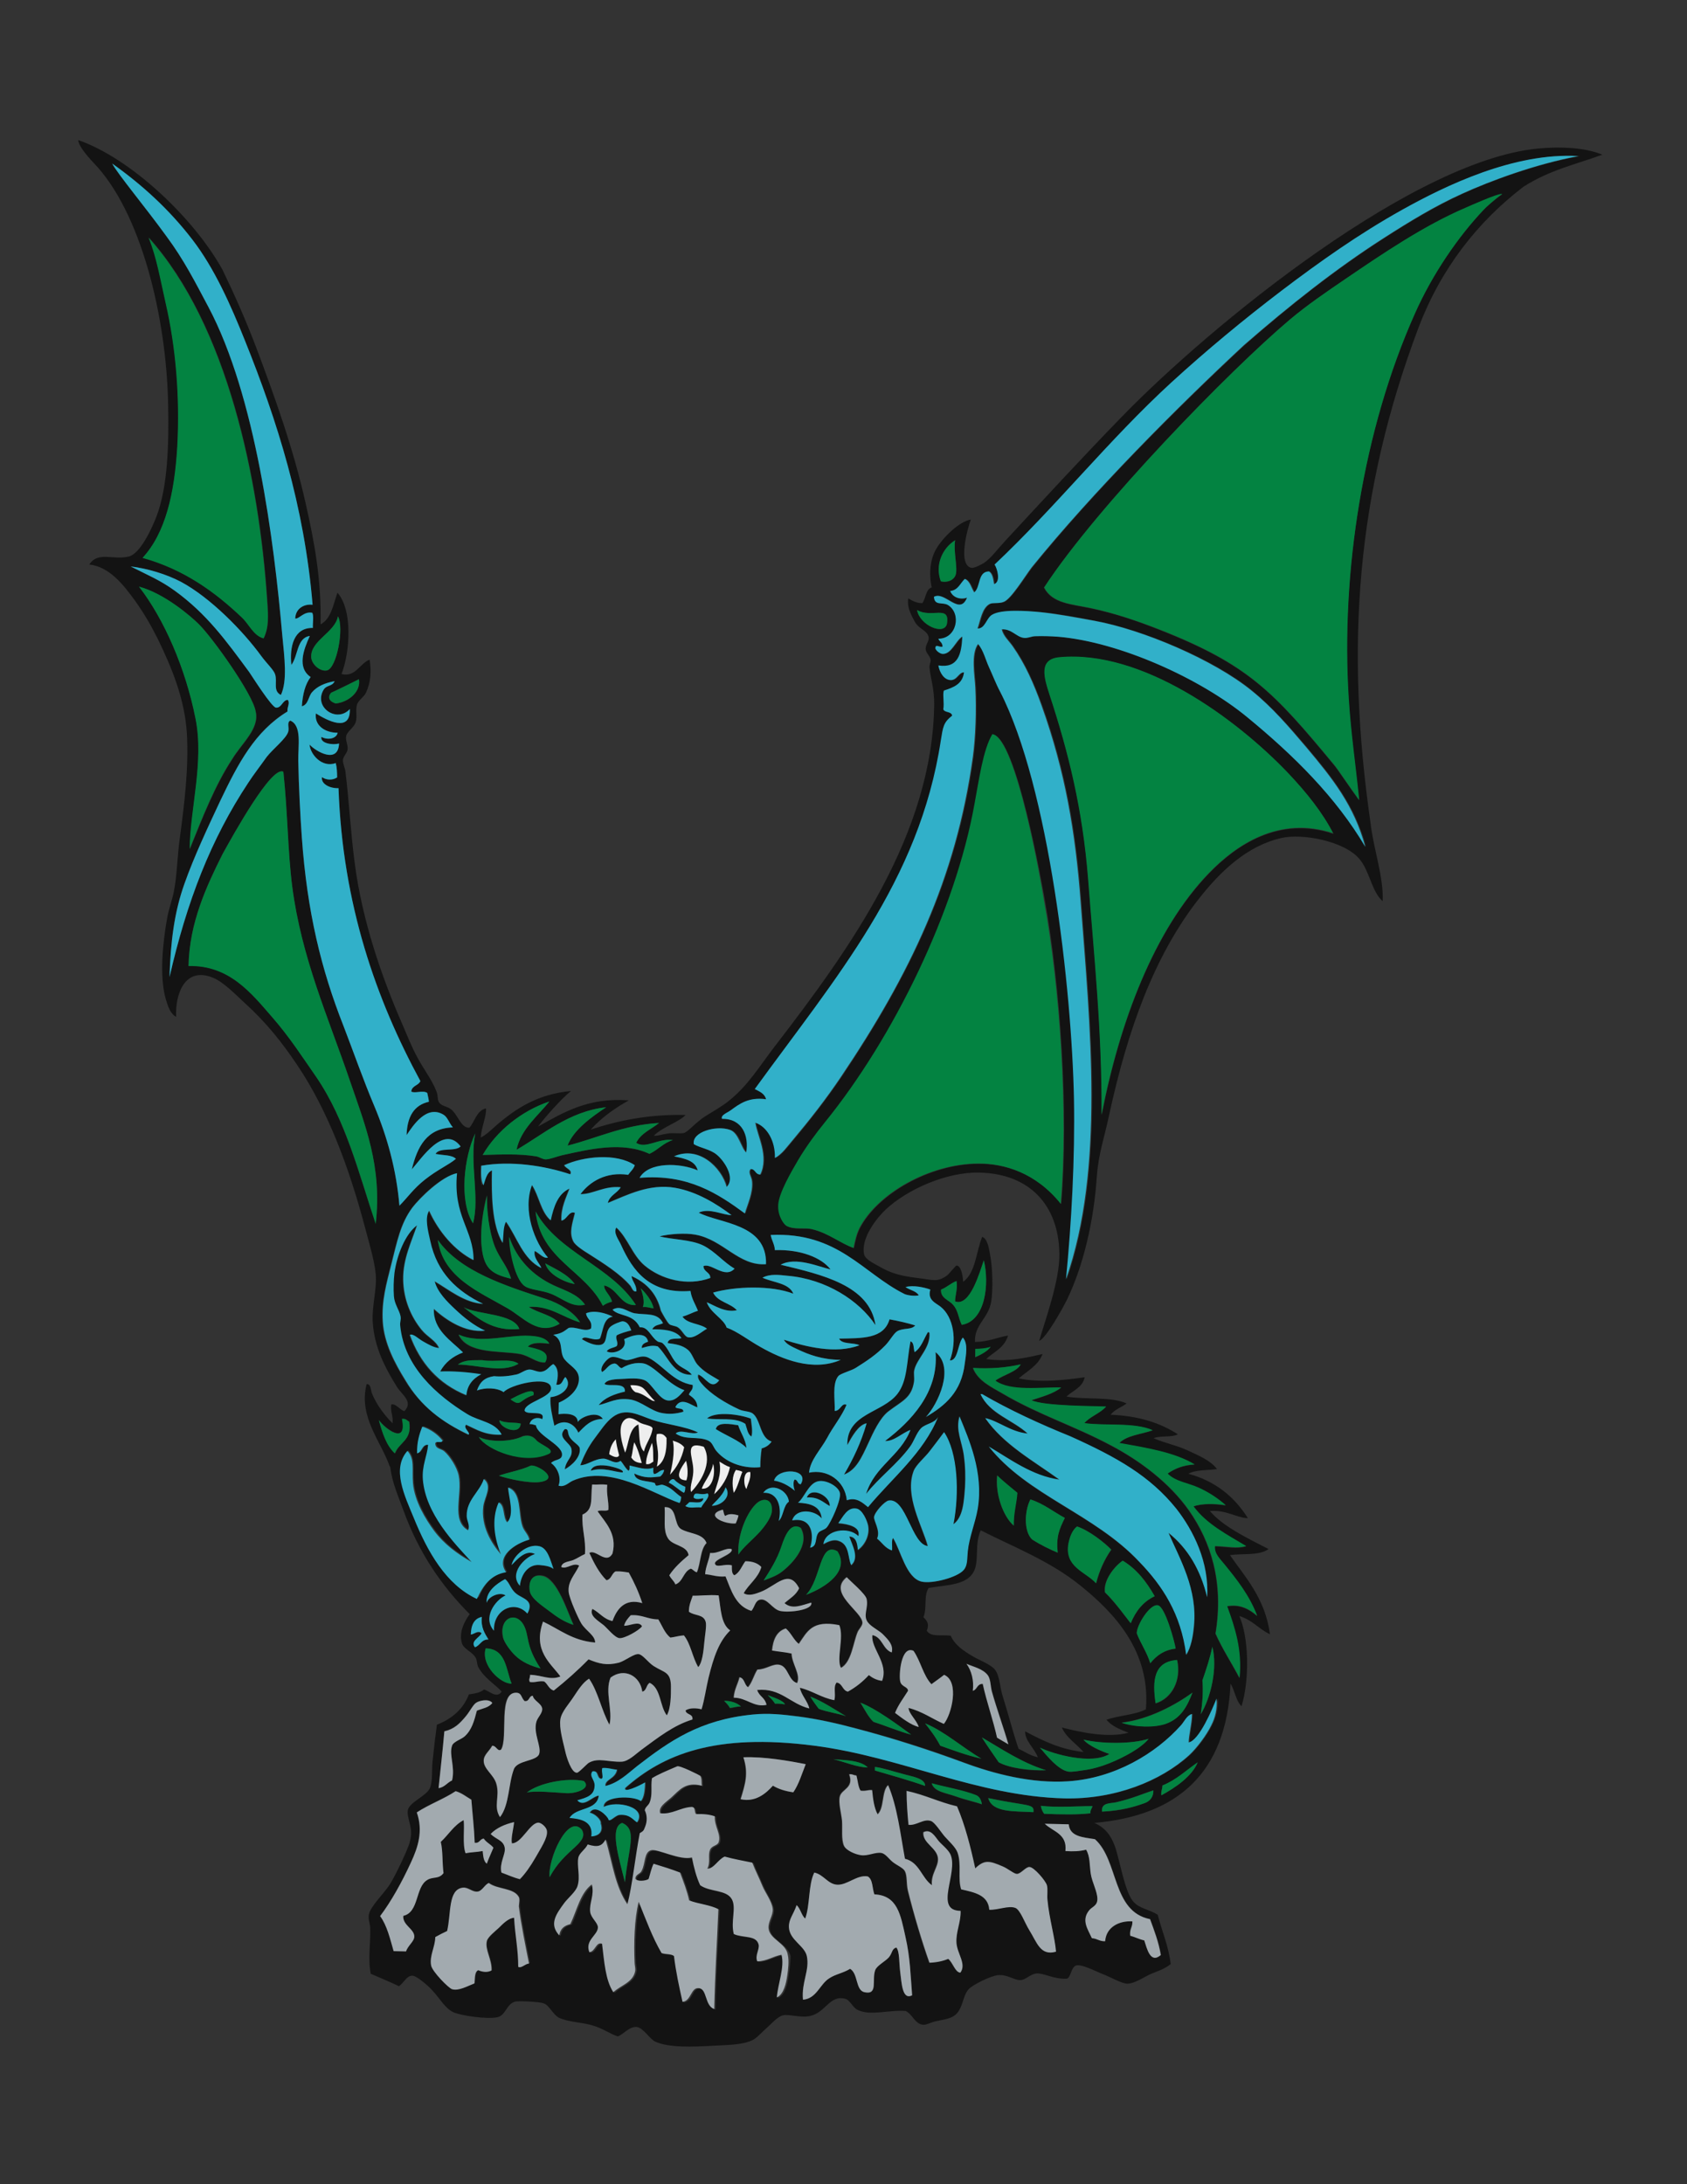 <?xml version="1.0" encoding="utf-8"?>
<!-- Generator: Adobe Illustrator 21.1.0, SVG Export Plug-In . SVG Version: 6.00 Build 0)  -->
<svg version="1.1" id="Layer_1" xmlns="http://www.w3.org/2000/svg" xmlns:xlink="http://www.w3.org/1999/xlink" x="0px" y="0px"
	 viewBox="0 0 612 792" enable-background="new 0 0 612 792" xml:space="preserve">
<rect x="0" y="0" width="612" height="792" fill="#333333" stroke="none"/>
<g>
	<path fill="#131313" d="M560,53.7c-45.5,2.7-120.8,64.1-153.5,97.9c-14.2,14.6-28,29.6-41.9,44.6c-2.6,2.8-5.1,6.2-7.6,7.9
		c-1,0.6-3.6,2-4.6,1.8c-5-1-1.5-14.1-0.2-17.5c-4.1,0.6-10.2,6.5-12.6,10.7c-2.1,3.6-2.7,8.8-1.6,13.9c-2.2,0.7-2.1,4-3.4,5.7
		c-2.2,0-3.5-0.8-5.1-1.7c-0.5,2.8,0.7,5.4,2.4,8.5c1.5,2.7,4.6,3.1,5,5.6c0.2,1.3-1.1,2.6-1.1,4.2c0,1.4,1.6,2.5,1.8,3.9
		c0.2,0.8-0.5,1.6-0.4,2.9c0.3,3.4,1.8,8,1.7,13.3c-0.6,47-30.3,88.3-57.9,124.1c-5.7,7.4-9.6,14.2-17,20c-2.3,1.8-5.5,3.6-8.2,5.3
		c-3.3,2.1-6.1,5.5-7.6,6c-1.3,0.4-3.9-0.1-5.8,0.2c-2.2,0.3-3.9,1-5.2,0.8c3.2-3.2,9.1-4.9,11.5-7.5c-13.4-0.3-24.4,2-34.4,5.3
		c4.2-4.7,9.2-8,13.8-10.6c-14.6-1.1-23.4,4.2-32.9,9.5c1.5-2.2,8.7-10.5,12-12.9c-12,1.1-19.9,6.2-27.2,12.5
		c-1.8,1.6-3.5,3.3-5.6,4.4c0.2-3.8,2.1-7.5,1.9-10.6c-3.4,0.8-4,4.7-6,7c-3,0.3-4.2-4.7-6.6-6.6c-1.8-1.4-3.4-1-4.5-2.7
		c-0.6-1-0.2-2.2-0.9-3.9c-1.5-4-4.6-8-6.8-12.1c-2.2-4-3.9-8.4-5.8-12.8c-7.2-16.5-14.3-36.9-17-57.7c-1.5-11.1-2-22.1-3.4-33.4
		c-0.1-1.1-1-2.9-0.9-4.2c0.2-1.4,1.6-2.5,1.7-3.8c0.2-1.7-0.9-3.2-0.5-4.9c0.4-1.6,2.7-2.9,3.4-4.8c0.7-2-0.1-4.5,0.5-6.5
		c0.5-1.6,2.6-2.8,3.3-4.4c1.8-3.9,1.9-7.8,1.3-11.9c-3.6,1.3-5.1,6.5-10.2,5.2c3.2-8.4,4-23.3-1.5-29.5c-1.5,4.4-2.3,9.5-6.1,11.5
		c0.3-16.3-2.2-29.6-5.4-43.8c-4.5-20.1-11.3-38.9-18-56.7c-3.8-10-7.8-19-12.2-28.1c-10.4-18.8-33.3-40.4-52.3-47
		c0,1.7,2.3,4.8,5.7,8.4c16.9,17.6,26.3,55.3,26.9,87.7c0.3,14.9-0.2,29.6-4.2,40.3c-1.7,4.4-5.9,13.6-10.1,14.6
		c-5.6,1.4-11.2-2-14.3,2.9c7.2,0.8,12.2,7.1,16.5,13c3.5,4.9,6,9.3,8.4,14.1c4.8,9.9,9.7,21.4,10.5,34.2
		c0.7,12.6-0.9,25.4-2.6,38.1c-0.9,6.7-1,13.5-2.1,19c-0.6,3.3-1.9,6.5-2.5,10c-1.5,8.5-2.9,21-0.4,29.4c0.7,2.2,1.5,5.1,3.7,6.2
		c-0.4-8.3,3.2-18.3,13.3-14.2c3.9,1.6,7.8,5.7,11.7,9.3c7.6,6.9,13.4,14.1,19.2,22.8c10.9,16.3,18.6,36.8,24.4,58.8
		c1.5,5.7,3.3,11.5,3.8,16.6c0.5,5.3-1.4,11.4-1.1,17.1c0.5,9.4,4.6,17,8.8,23.8c1.9,3,6,5.3,2.7,8.8c-1.7-0.5-3.1-2.9-4.8-2.4
		c-0.3,2.7,0.8,4.1,0.5,6.8c-2.8-2.8-5.8-6.7-7.5-10.9c-0.4-1.1-0.3-3.4-1.9-3.3c-3,11.8,5.1,20.6,8.3,29.6c0.1,0.3,0.3,0.3,0.3,0.7
		c0.7,5.5,2.9,10.4,4.8,15.6c5.5,15.1,13.7,27.2,24,37.5c-2.1,2.8-4,6.9-2.8,10.6c0.7,2.2,3.8,3,5,5.3c0.5,0.9,0.4,2.3,0.9,3.3
		c2.3,4.2,6.5,6.5,8.5,8.9c-1.8,2.6-4.3-0.1-6.4-0.8c-1.3,1.2-3.5,1.5-5.5,1.8c-2.1,5.5-6.3,8.9-11.6,11c-0.6,4.4-1.1,8.5-1.6,13.5
		c-0.3,3.1,0.1,6.9-0.9,9.4c-1.2,2.9-7.3,5.1-8,7.9c-0.6,2.5,1.5,5.9,1.1,9.4c-0.1,0.9-0.4,2.3-0.7,3.2c-1.4,3.8-4.3,9.9-6.5,13.7
		c-2.2,3.9-7.5,8.5-8.1,11.8c-0.3,1.5,0.5,3.4,0.5,4.9c0.2,5.2-0.9,11.1,0.2,16.5c3.4,1.5,6.9,2.9,10.2,4.5c1.8-1.1,2.7-3.8,4.9-3.8
		c1.6,0,6,3.9,7.3,5.4c2.8,3,4.7,6.7,7.9,8c2.9,1.1,11.4,2.4,15.5,1.7c3.2-0.6,3.4-4.9,6.6-5.7c1.1-0.3,8.5,0,10.3,0.6
		c2.1,0.7,3.4,4.2,5.7,5.3c3.3,1.5,8,1.6,11.6,2.6c4.1,1.1,6.7,3.2,9.6,4.1c1.7-0.4,4.2-3.7,6.9-3.4c2.4,0.3,4.7,4.4,6.7,5.3
		c4.9,2.3,13.9,1.9,21,1.5c5-0.3,10.1-0.2,14-1.9c1.9-0.8,3.7-3.1,5.6-4.7c1.5-1.3,3.6-3.8,5.6-4.4c2.2-0.6,6.5,1,10,0.2
		c5.6-1.2,7.1-7.8,12.8-6.2c1.7,0.5,2.6,3.1,4.4,4c4.7,2.3,11.4-0.1,17.5,0.4c2.6,1.4,3.3,4.7,6.3,5c1.1,0.1,3-0.9,4.2-1.2
		c3.1-0.7,6-0.9,7.8-2.7c2.5-2.5,2.3-6.4,4.4-8.9c1.3-1.6,8.2-5,10.8-5.2c3.4-0.3,5.9,1.9,8,1.8c2,0,3.6-2.2,5.9-2.4
		c2.8-0.2,6.1,2.1,11,1.9c1.5-0.4,1.5-4.2,3.4-4.8c2-0.6,7,2.1,9.6,3.1c2.9,1.1,6.9,3.5,9,3.5c2.6,0,6.8-2.8,8.2-3.4
		c2.6-1.1,5.1-1.8,7.5-3.7c-0.8-6.7-3.2-11.9-4.7-17.9c-3.2-2-6.7-2.2-8.9-4.8c-3.1-3.6-4.8-14.7-6.6-19.9c-1.5-4.1-3.5-6.8-7.5-8.6
		c30.1-2.6,47.9-18,49.4-50.5c1.6,2.5,1.9,6.2,4,8.2c3-10,2.6-25-0.8-32.7c4.9,1.5,6.6,4.4,11.1,6.6c-1.7-13.2-9.4-21.2-14.5-28.7
		c5-0.7,10.4,0.3,14-2.2c-7.6-3.9-16.6-8.2-21.3-13.8c5.9-0.5,9.7,2.5,13.8,2.6c-4.8-7.6-11.6-13.4-21.6-16.1
		c2.6-1.5,6.9-1.2,10.4-1.7c-2.4-3.2-6.7-4.9-10.5-6.7c-4-1.9-8.5-2.7-12.5-4.5c2.4-1,6.5-0.2,8.8-1.4c-6.3-4.1-14.2-6.7-24.4-7.1
		c1.4-1.9,4-2.7,5.8-4.1c-5.7-2.6-15.4-1.3-21.8-2.5c2.3-2.2,5.8-3.2,6.6-7c-7,1-16.3,2.1-23.9,0.4c3.1-2.7,7-4.6,8.6-8.8
		c-5.3,1.2-12.6,3-20.4,1.8c2.5-2.5,6.5-3.9,7.9-8.5c-3.5,0.5-7.2,2.3-12,2.3c-0.3-6.3,4.9-8.5,5.9-14.7c0.6-3.9,0.6-11.9-0.5-17.4
		c-0.4-1.8-0.8-5.3-2.8-6c-2.2,5.5-2.4,13.1-6.9,16.3c-0.1-2.3-0.8-5.9-2.4-5.9c-0.3,0-2.6,2.9-3.3,3.5c-3.7,2.7-5.1,1.7-11,1
		c-6.4-0.8-9.7-1.8-13.8-4.2c-1.8-1-5-2.5-5.4-4.3c-1.4-6,4.9-13.6,7.8-16.3c7.8-7.3,22.1-13.7,34-13.4c18.4,0.4,28.7,12,29,29.2
		c0.3,9.8-5.5,25.3-7.3,31.8c2.5-0.9,8.7-12.1,10.1-15c5.8-12,9.7-28.1,10.8-44.7c0.6-8.1,2.7-13.9,4.4-21.9
		c6.7-31,16.4-58.1,32.7-78.8c7.8-9.9,17.3-19,29.7-21.9c7.6-1.8,22.8,1,28.4,7.5c3.8,4.4,4.4,11.8,8.5,15.4
		c0.4-8.7-3.4-19.2-4.4-28.3c-9.2-63.9-5.3-119.5,17.4-179.7c8-21.1,21.2-38.2,38.1-51.1c9.6-6.1,18.7-8,28.6-11.6
		C574.6,53.3,565.6,53.3,560,53.7z M346.5,195.9c-0.7,4,1,10.1,0.2,12.5c-0.6,1.9-2.9,3-5.4,2.3
		C339.1,204.8,341.9,198.7,346.5,195.9z M332.7,221.2c5.2,3.1,12.1-2.1,10.8,5.1C342.4,230.5,333.6,226.7,332.7,221.2z M199.3,399.4
		c-3.9,5-10.4,10-11.9,17.5c9.3-5.3,19-14,32.5-15.4c-5.1,3.3-11.9,8.2-14,13.9c10.1-2.5,20.4-7.6,33.2-8.2
		c-2.8,2.3-6.6,3.7-8.3,7.2c3.5,2.4,8.2-1.8,13.3-1c-3.5,1-5.5,3.5-8.5,5c-9.8-4.6-21.8-1.7-31.7,0.5c-1.9,0.4-4.4,1.4-5.9,1.5
		c-1.2,0-2.3-0.9-3.5-1.1c-6.2-1-12.7-0.7-19.4-0.5C180.1,410.1,189.2,402.8,199.3,399.4z M174.4,422.7c10.9-1.9,23,0,32.3,3.1
		c0.9-1.6-1.7-2.1-2.2-3.3c6.9-3.2,18.9-4.6,25.6,0c-0.5,1.5-1.6,2.3-2.4,3.5c-7.9-1.2-13.9,2.4-17.3,7c4.5,0,8.6-3.1,14.6-2.5
		c-1.3,2.2-4,2.9-4.7,5.7c7.1-3,15.2-7.1,24.4-5.5c8.1,1.4,15.3,6,20.5,9.9c-3,0-8-2.8-11.9-0.9c7.5,4,24.8,3.9,24.4,18.7
		c-9.9,0.8-15.5-8.9-25.6-10.7c-3.6-0.6-9.3-0.3-13,0.6c4.4,1.2,11.3,1.1,15.8,3.3c4.4,2.1,7.6,6.2,11.4,8.4
		c-3.5,3.9-8.5-2.3-11.3-0.9c0.1,2.1,2.4,2.1,2.5,4.3c-8.4,3.1-17.8,0.6-23.8-4.5c-4.5-3.8-6.1-10-10.3-13.8c-1.2,2,0.8,4.5,1.8,6.5
		c4.1,8.9,10.2,17.7,25.1,16.5c0.4,2.9,1.8,4.8,2.7,7.2c-1.9,0.6-3.5,1.6-5.6,2.1c1.7,2.7,6.5,2.5,8.9,4.4c-1.9,1-4.5,3.6-6.9,3.1
		c-1.3-0.3-2.1-2.6-3.8-3.7c-0.8-0.5-2.5-0.7-2.9-1c-0.9-0.8-2.4-3.6-3.1-4.9c-0.9-3.6-2.9-9.2-10.7-12.6c0.3,2.2,1.9,3.1,1.8,5.5
		c-1.2,0.5-1.7-1.4-2.2-2c-3.7-4.2-9.4-7.9-14.9-11.4c-2.1-1.3-5-3.2-5.8-4.7c-1.6-3.2-0.2-6.6,0.6-10.3c-2.2-1-2.9,2.4-4.9,2.8
		c-0.3-4.6,1.9-8.7,2.9-11.6c-4.1,1.9-5.6,6.5-6.8,11.5c-3.6-3-4.2-8.9-6.8-12.8c-3.5,9.3,1,20.8,5.8,26.3c-1.6,0.5-3-1.5-4.8-2.4
		c-0.6,2.5,2.1,4.8,2.4,6.2c-6.7-3.3-8.7-11.1-12.8-16.8c-1.1,1.9-0.9,5-1.2,7.7c-3.9-6.4-4-17.8-3.9-26.3c-2,0.8-2.4,3.5-3.4,5.4
		C174.2,428.1,174.3,425.4,174.4,422.7z M254.9,502c3,3.5,8.4,6.8,13.4,9.1c1.5,0.7,3.7,0.6,4.8,1.4c3,2.2,2.6,8.9,6.9,10.2
		c-0.8,1.2-2,2.1-3.6,2.5c-0.3,2.1-0.5,4.3-0.5,6.8c-5.5,0.6-11.8-1.2-15.7-5.6c-1.4-1.5-1.5-3.2-3.1-4c-3.9-1.8-8.1,0-11.9-2.6
		c1.8-1.8,5.9,0.7,8.1-0.4c-4.9-2.3-11.8-2.9-16.7-4.6c-4.9-1.7-9.5-4.5-14.2-1c-2.5,1.8-4.7,5.3-6.7,7.9c-2.1,2.8-3.8,6.1-5.1,9.6
		c2.6,0,5.1-2.4,8.5-2.4c2.2,0.2,4.1,2.3,6.1,0.8c1,1,1.7,2.7,2.9,3.6c0.6-0.4,0.3-1.6,0.4-1.9c2.9,0.6,5.8,1.8,8.6,0.8
		c0,0.9-0.2,1.8,0.3,2.3c1.5-0.2,1.9-1.5,3.6-1.5c-0.1,0.9-0.6,1.7-1.4,2.4c-3,0.3-5.5,0.8-9.4-1.1c0.2,3,5,2.6,7.3,3.4
		c0.4,0.2,0.2,0.9,0.7,1c0.6,0.1,1.7-0.5,2.3-0.3c3.2,0.9,4.4,2.9,6.7,4.4c-0.1,1-0.2,1.6-0.6,2.2c-9.6-3.3-25.2-14-38.7-8.1
		c-1.6,0.7-3,2.5-5.2,1.8c1.1-2.7-0.2-6.4-2.7-8.2c1.2-1.3,3.5-1,3.9-2.5c1.1-3.8-8.8-7.2-9.4-11.2c-0.8-0.1-1.2-0.5-2.3-0.4
		c0.6-2.4,3.3-2.6,4.6-1.8c1.4-3.6-5.6-1.2-6.4-3.1c0-3.1,9.8-4.7,9.6-8.2c-0.3-4.9-15.2-1.1-17.2,1.5c-2.5-1.7-6.8-1.7-9.7-0.6
		c1.2-3.3,2.9-4.7,6.2-5.2c2.9,0.3,5.8-0.1,8.1-0.6c1.5-0.3,3.1-1.7,4.6-1.8c1.5-0.1,2.9,1,4.5,0.8c2.1-0.3,2.7-1.9,4.3-2.8
		c2.1,1.5,1.8,4.7,1.1,7.5c2.3,0.3,2.2-1.9,3.3-2.8c2.9,3.5-1.5,7-5.4,7.3c-0.3,3.1,0.7,7.2,1.4,10.4c3.6-2.6,7.2-0.9,8.7,2.5
		c2.3-2.3,4.4-4.9,8.9-5c-2-3.1-7.9-0.8-9.1,1.1c-0.1-3.3-4.9-3.1-7-2.8c0-1.4,0.1-2.8,0.1-4.2c3.8-1.6,7.5-4.9,7.3-8.9
		c-0.2-3.3-3.2-4.3-5.3-6.9c-2-2.9,0-6.7-4-8.8c3.4-0.5,4.1-1.5,5.6-2.5c2.7-0.6,6,1.7,8.1,0.2c0.6-3-1.6-3.3-1.8-5.5
		c3.1-1.3,7.2,0,9.7,1.2c-3.6,0.6-3.4,5.1-4.7,8c-2.3,1.1-5.6-1.5-6.5,0.2c2,1.2,4.8,2.5,6.9,2c2.5-0.6,1.4-4.3,3.2-6.3
		c1.1-1.2,4.3-2.2,4.6-2.2c1.6,0.1,2.4,1.2,3.2,3.3c-1.9,0.5-3.8,1-5.3,1.8c-0.6,1.4,0.8,2.6,0,3.9c-1.1,0.7-2.9,0.7-3.6,1.9
		c2.2,1.3,7.8-0.6,6.3-4.4c2.6-1.3,7.9-3.1,8.7,0.9c-1,0.4-2.4,0.8-2.3,2.3c1.6-0.4,3.5-1.2,5.8-0.6c3.8,3.6,5.6,10.5,12.4,10.3
		c-1.7-2.1-3.8-2.3-5.7-4.3c-1.9-2.1-2.8-5.3-5-7.2c-0.5-0.4-1.3-0.2-1.9-0.7c-2.4-1.7-3.3-5.3-6.3-5c-2.5-5.1-7.5-3.8-9.9-6.4
		c2.9-1.8,5.4,0.8,8,1.3c4.1,0.7,8.4-0.4,10.3,3.6c-1.4,0.7-3,0.5-3.9,2.2c3.7,0,8.6,0.2,10.6,3.2c-1.4,0.5-4.7-0.4-5,1.8
		c2.8,0.4,5.3,0.7,7.4,2.5c1.5,1.3,2.1,3.8,3.4,5.3c2.3,2.6,4.9,3.9,7.9,5.7c-2.8,3.8-4.6-0.9-7.4-2.1
		C252.8,499.8,254.3,501.3,254.9,502z M331.4,533.3c0.8-2.2,4-4.8,5.7-7c2-2.5,3.7-4.8,5.3-7c4.9,7.4,5.6,22.1,3.4,33.4
		c3.5-2.6,3.8-8.1,4.2-13.5c0.3-3.9,0.1-7.6-0.4-11.3c-0.7-5.3-3.1-9.3-1.6-14.3c3.4,8.3,8.8,20.3,6.6,33.5
		c-0.9,5.2-3.1,10.3-3.6,15.4c-0.3,2.8,0,5-1.5,6.8c-2.3,2.7-11.4,5.1-15.3,4.2c-5.6-1.3-7.5-11.3-10.3-15.8
		c-0.8,0.9-0.2,3.1-0.4,4.5c-2.5-0.8-3.6-2.9-5.4-4.3c1.3-2.8-1.2-6.3-1.1-7.8c0.2-1.9,3.9-5.8,5.3-6c6.4-1.1,8.3,16,14.1,16.5
		C334.6,553.5,327.9,542.3,331.4,533.3z M436.2,609.4c1.5-4.3,2.8-8.4,3.6-12.2c2,7.7-0.6,18.6-4.2,24.5
		C436.3,617.1,436.5,613.1,436.2,609.4z M438,579.3c-2.4-9.9-7-17.7-14-23.3c3.9,9.3,10.6,20.3,9.2,33.9c-0.4,3.5-1.1,7.5-2.8,10.3
		c-1.8-14.8-8.5-25-17-33.7c-16.3-17.4-40.6-24.1-54.6-41.8c7.7,4.5,15.6,10.6,25.6,12c-9.5-6.9-20.3-12.7-26.9-22.3
		c4.8,0.9,9.2,5,15.4,5.6c-5.5-5-13.9-7.2-17.1-14.3c0.2,0,0.4,0,0.6,0c9.8,5.8,20.8,10.9,32,15.3c16.9,7.6,28.9,14.4,38.5,26.4
		C433,555,438.8,566.6,438,579.3z M333.3,626.2c-2.7-0.6-6.2-3.2-8.6-5.1c1.2-3,3.1-5.4,4.7-8c0-1.5-2.3-1.4-2.8-3.3
		c-0.6-2.2,0.3-13.3,4.8-11.2c2.5,3.7,3.5,8.9,6.5,12.1c1.5-1.2,3.1-2.2,4.6-3.4c5.7,2.4,2.7,14.5-0.1,17.8
		c-4.3-1.9-7.8-4.5-12.8-5.8C329.7,621.4,332.5,623.6,333.3,626.2z M330.5,629c-4.5-1.2-9.7-3.4-13.6-4.6c-1.7-1.3-3.7-5.4-4.9-7
		C317.8,619.6,325.6,625.4,330.5,629z M356,637.7c-5.7-1.3-10.4-3.2-14.9-4.7c-2.1-3.8-3.7-5.7-5.5-8.1
		C342.5,627.7,349.1,633.6,356,637.7z M353,613.1c0.5-3.7-0.6-7.3-2.3-9.8c2.5,1.1,5.9,1.7,7.7,4.1c1,1.4,1,4,1.5,5.9
		c1.7,6.2,4.5,13.9,6,19.2c-1.4-0.7-2.8-1.6-4.1-2.4c-1.5-6.7-3.6-12.7-5-19.5C354.5,610.4,354.7,612.7,353,613.1z M379.5,641.9
		c-5.6,0.3-13.5-0.7-17.2-2.9c-2-2.9-4.2-6-6.1-9C362.8,633.8,370.6,639.2,379.5,641.9z M377.2,633.7c5,2.4,18.8,6.3,25.2,2.3
		c-3-1-7.6-3-9.4-5.2c6.3,1.6,17.4,1.7,23.6-0.3c-1.1,1.5-3.5,3.4-6.3,5c-4.5,2.6-10.9,5.5-17.3,6.4c-1.4,0.2-4.1,0.7-5.5,0.5
		C383.9,641.8,379.7,636.6,377.2,633.7z M406.9,624.6c10-1.2,19.6-6.5,25.7-10.9c-1.8,4.8-4.1,9.4-9.7,11.3
		C418.8,626.5,412,626.3,406.9,624.6z M407.3,565.9c5.2,3.1,8.7,7.7,11.6,12.9c-4.1,2-6.9,5.4-8.7,9.8c-1.1-1.2-5.7-7.7-9.4-11.2
		C400.1,573,404.4,567.8,407.3,565.9z M397.7,574.1c-3.8-4.2-11.6-5.8-10-14.5c0.4-2.3,1.3-4.7,3.1-6.1c4.4,1.5,10,5.9,12.4,8.4
		C400.6,565.6,398.8,569.8,397.7,574.1z M420.1,582.1c2.6,0.6,6,13,6.4,15.7c-4,0.5-6.8,2.3-9.2,5.3c-1.2-3.9-3.5-7.2-4.9-10.8
		C412.2,589.6,417.1,581.4,420.1,582.1z M427.1,602c1.6,7.5-2,13.9-7.8,15.7C418,609.5,418.5,602.5,427.1,602z M383.7,563
		c-2.6-1.1-6.2-2.8-9.3-4.8c-3-2.9-2.8-10.2-0.6-14.5c4.8,1.5,8.6,4.7,12.5,6.7C384.3,554.5,383.1,557.1,383.7,563z M369,541.3
		c-0.3,4.1-1.4,7.4-1.3,11.9c-3.8-3.4-6.7-11.5-6-18.2C363.9,537.2,367,539.6,369,541.3z M355.8,554.9c11.3,5.8,25,11,36.1,20
		c11.8,9.5,25.6,23.5,23.8,44.9c-4,2.1-9.9,2.2-14.3,3.8c1.9,2.3,4.9,3.5,8,4.7c-7.5,2-17.5-0.2-24.2-1.9c1.7,3.8,5.3,5.9,7.9,8.9
		c-8.7-1-14.9-4.2-21.2-7.5c-0.1,3.5,3.4,6.1,4.6,9.4c-2.8-0.6-4.7-2-7-3.1c-2.1-6.1-3.5-11.9-5.7-18.9c-1-3-1.1-6.8-2.4-9.1
		c-1.3-2.4-5.6-3.8-8.3-5.4c-3.5-2-6.9-4.4-8.2-7.6c-3.8-0.4-7.1,0.6-8.7-1.8c1-2.4,0.2-3.5-1.2-4.9c1.4-3.4,0-7.8,1.9-10.6
		c6.9-1.2,14.4-0.9,16.7-6.7C355.1,565.1,353.6,559.5,355.8,554.9z M320.5,592.9c1.4,1.5,3.5,3.4,2.8,6.2c-3.3-1.2-3.3-5.5-7-6.3
		c-0.8,4.7,6,10.2,3.5,16.6c-2.1-0.2-3.5-1.1-4.8-2.1c-2.2,2.3-4.7,4.3-7.6,6c-2.1-0.5-1.9-3-4.1-3.3c-1.3,1.8-0.2,4-0.8,6.4
		c-4.8-0.9-7.9-3.4-12.5-4.5c0.4,2.5,2.8,5,3.4,7.5c-7-1.8-10.3-7.5-18.9-6.7c0.9,2.4,2.7,2.5,3.4,5.4c-4.7,1.1-7.2-2.6-11.9-2.6
		c0.2-3,1.5-4.9,2.1-7.4c1.9,0.4,1.7,2.8,3.1,3.6c1.5-1.7,2.1-4.4,3.4-6.4c3.2-0.1,5.7-2.3,8.1-1.7c3.1,0.7,3.1,5.7,6.3,6.6
		c1.4-3.1-1.9-7-2-10.7c-2.2-0.6-4.8-0.7-7.1-1.1c0.4-4,1.8-7,5-8c1.9,1.6,2.8,4.1,4.7,5.6c3.1-4.4,4.8-8.7,14.7-6.8
		c1.8,4.5-1.2,12.3,0.6,15.5c3.9-2.1,4.5-9.2,6.1-13.1c0.4-0.9,1.7-2.2,1.7-3.2c-0.1-4.2-12.9-10.9-5.7-16.6c1,1.2,6.8,6,7.2,7.9
		c0.8,3.3-1.3,5.9,0.4,8.4C316.2,590.1,319.1,591.2,320.5,592.9z M306.9,622.3c-2.9-1-7.4-1.6-9.9-2.7c-0.5-0.8-2.3-3-3-4.4
		C298.5,616.9,303.3,620.2,306.9,622.3z M284.8,618c-1-0.1-2.7-0.4-3.6-0.2c-0.8-1.3-1.3-1.7-2.7-3.2
		C280.6,615.5,284,616.5,284.8,618z M251.2,623.5c-6.9,2.1-12.5,6.6-18.4,10.9c-2.3,1.7-4.7,4.2-7.2,4.4c-5,0.2-8.5-1.6-12,0.4
		c-0.8,0.5-3.6,3.6-4.3,3.6c-2,0.1-3.8-5.6-4.3-8c-0.8-3.5-2.2-8.2-1.7-11.4c0.4-2.7,3.3-5.8,4.7-8c1.8-2.7,3.5-5.4,5.7-6.7
		c3.3,4.7,4.5,11.5,7.4,16.7c1.3-5.3-1.8-11.9,0.4-17.1c5.1-3.8,10.8-0.5,11.5,5.1c1.6-0.3,1.4-2.5,2.7-3.2c4.1,2,3.6,8.4,6.2,11.8
		c1.5-2.6,1.5-7.3,1.5-10.3c0-5.6-2.4-5.1-6.3-7.6c-2.1-1.4-3.9-4.1-5.4-4.3c-1.8-0.2-4.8,2.4-7.2,3.1c-4.4,1.1-7.1,0.4-11-1.2
		c-3.9,4-8.2,7.8-12.6,11.3c-1.8-0.5-2.2-2.4-3.5-3.3c-2.1-0.3-3.1,0.5-5.2,0.2c-0.5-1.1,0.1-1.2,0.1-2.6c4.4,0.1,7.2,2.1,11,0.6
		c-3.5-4.8-10.1-9.3-6.3-19.9c6,2.8,10.6,6.9,18.9,7.6c0-2.6-3.3-4.2-5-6.9c-1.1-1.8-4.3-8.9-4.6-11.4c-0.4-3.9,2.2-6.2,3.8-9.6
		c-2.1-1.3-4.6,1.5-6.5,0.5c0.3-1.9,2.8-1.9,4.3-2.5c1.5-0.6,2.9-1.6,4.3-2.2c0.4-5.4-1.2-9-0.9-14.3c4.1-1.8,2.9-5.6,3.5-10.9
		c2.5,0.1,3.3-0.2,5.5,0.1c-0.4,3.5,0.6,5.8,0.4,9.1c-0.9,0.6-3-0.1-3.9,0.5c2.7,4,7.2,8.1,5.4,15.3c-2.3,4.2-6.1-1.7-8.4-0.2
		c1.7,3.7,3.5,7.2,6.2,9.9c1.8-0.3,1.9-2.5,3.3-3.2c1.9-0.1,3.3,0.2,4.8,0.4c1.9,3.4,3.6,7.1,4.9,11.1c-6.4-1.9-9.3,2.3-10.8,6.5
		c-3.3-0.7-4.7-3.1-7.3-4.4c-1.2,2.5,2,4.2,4.1,5.9c1.5,1.3,4,4.5,5.7,4.7c1.8,0.2,7.2-2.8,8.2-4.3c-1.1-2.1-4.4-0.1-6.5-0.2
		c0.4-1.6,1.4-2.7,2.4-3.8c4.2-0.3,6.2,1.5,10,1.5c1.4,2.2,2.3,5,4.4,6.6c1.7-0.2,3.1-0.7,4.9-0.8c2.5,3.1,3.1,8,5.2,11.5
		c1.4-1.5,1.9-5.5,2.2-9c0.2-2.3,0.9-6.1,0.5-7.4c-0.8-2.9-4.1-2.1-6.1-3.7c0-2.4,0.8-4,1.4-5.8c2.3,0.1,6-0.4,9.4-0.1
		c0.8,4.8,0.8,10.4,4.2,12.7c-4.1,4-6,9.6-7.9,17.3c-0.9,3.8-1.4,7.7-2.5,11.3c-1.9-0.4-4.4-0.5-5.8,0.5
		C248.9,621.9,251.5,621.3,251.2,623.5z M176.6,581.2c-0.3-4.1,3.5-6.9,6.7-8.6c1.7,1.2,1.9,3.6,4.1,5.3c2.3,1.8,6.7,2.3,4,7.2
		c-4.6-5.2-12.5-1.4-12.1,6.2c-4.2-4.6,0.3-11,4.2-12.8C181.3,577.1,177.3,578.9,176.6,581.2z M188.9,516.2
		c-0.3,4.6-7.9,1.5-7.7-1.2C183.5,516.2,186.4,515.6,188.9,516.2z M185.2,507.4c2.2-1.1,9.4-5,8.3-1.5
		C188.1,507.6,189.2,510.4,185.2,507.4z M189.7,520.7c2.4-0.6,3.8,0.2,4.9,1.5c1.4,1.7,6.9,3.4,4.7,4.8c-8.9,4.3-22.9-1.4-25.6-6
		C178.3,523.2,185.9,522.7,189.7,520.7z M192.4,531.5c1.8-0.9,11.4,4.8,3.4,5.9c-3.9,0.6-11.7-1.2-14.8-2.3
		C183.8,534,189,533.1,192.4,531.5z M195.8,560.7c2.9,0.8,3.9,5.1,5,8.2c-1.2-0.9-3-1.2-5-1.4c-4-0.3-6.7,3.1-7.2,7.5
		c-4.1-4.4,1.5-10.3,5.5-11.5c-3.4-1.8-6.6,2.1-8.5,4C186.2,564.1,191.4,559.5,195.8,560.7z M208.1,589.1c-3.4-1.1-5.9-2.8-8.9-5.1
		c-2.3-1.7-6.4-4.3-6.9-7c-0.6-2.9,0.4-6.6,4.7-5.7C202.3,572.5,205.9,584.4,208.1,589.1z M190,589.3c2.1,3.8,0.5,7.2,6.1,15.7
		c-3.5-0.9-6.8-2.3-9.3-4.8c-1.5-1.5-4-4.7-4.4-6.6C181,586.6,187.2,584.1,190,589.3z M241.2,546.6c4.7-0.3,3.2,6.2,5.9,7.9
		c2.8,1.8,8,1.5,9.3,5.1c-2.3,2.3-2.1,7.3-3.5,10.6c-1-0.2-1.4-1-2.2-1.3c-2.8,1-2.9,4.7-5.6,5.7c-0.5-1.3-1.6-2-2.2-3.3
		c1.9-2.9,4.4-5.1,7-7.3c-0.6-3.7-6-3.4-7.6-6.3C240.5,554.7,241.4,550.6,241.2,546.6z M244,522.4c1.7,0.5,3.2,1.2,4.1,2.4
		c-0.8,4.2-2.7,7.3-5.1,9.9C243.6,532,244.9,526.6,244,522.4z M251.5,532.6c-0.2-4.5-3.5-10.1,3.8-8c3.4,5.8-1.5,13.1-4.6,16.4
		C250.1,538.5,251.7,536.3,251.5,532.6z M261,529.9c1.2,0.7,2.3,1.6,3.8,2c-0.7,3.7-2.9,7.3-5.7,9.7
		C259.9,538.3,261.8,535,261,529.9z M274.8,544.8c2.4-1.9,5.6-1.2,5.1,3.4c-0.2,2.2-2.4,5.2-4.1,7c-2.8,3.2-6.2,5.8-8,8.5
		C267.4,556.4,271.2,547.7,274.8,544.8z M272.2,533.8c0.1,2.7-1,4.1-1.4,6.1C269.7,538.8,269.4,533.2,272.2,533.8z M294.3,581.2
		c0.8,2.6-8.2,3.7-11.4,3c-2.8-0.7-4.5-4.4-7-4.1c-2,0.3-2.1,2.6-3.3,4.1c-5.7-1.8-7.3-7.3-9.4-12.5c-3,0.2-4.9-0.6-7.4-0.8
		c0.2-2.9,1.5-4.9,1.8-7.7c3.1,0.3,5.5-2,7.8-1.4c0.9,1.9-6.6,3.7-6,5.4c0.6,1.5,3.6-0.3,6.1,0.5c0,1.5-0.1,3,0.9,3.6
		c2-1,2.7-3.4,4-5.1c2.7,0,4.5,0.7,5.8,2.1c-1.2,4.1-4.5,6.1-6.4,9.5c1.8,1.2,4.2,0.2,6.2-0.5c5.6-2.2,10.2-8.5,13.9-1.3
		c-1.1,2.5-3.4,3.7-5.3,5.4C287.4,583.7,290.7,582.1,294.3,581.2z M292.4,578.3c5.6-5.7,4.8-19.5,11.4-15.8
		C308.4,569.7,299.6,575.6,292.4,578.3z M283.6,570c-2,1.5-4.7,2.4-6.5,3.1c2.2-3.6,4.8-7.5,6.5-12.5c1.4-4.3,3.5-8.7,7-6.6
		C294,560,287.7,566.9,283.6,570z M267.9,549.5c-0.3,1-0.6,2-1,2.9c-4.3,0.4-11.6-3.1-4.7-5c0.4,0.7,0.3,1.8,0.9,2.3
		C264.4,548.8,265.9,548.9,267.9,549.5z M267,533c0.7,0.3,1.6,0.3,2.2,0.7c-1,2.4-1.7,5.6-3.1,7.6C265.5,538.4,265.7,534.9,267,533z
		 M263.2,539.4c2.3,3-1.1,6.5-4.9,6.7C258,545.7,262.3,542.6,263.2,539.4z M254.6,539.8c0.7-2.4,3.6-5.3,4.1-9
		C259.6,533.6,258.8,540.2,254.6,539.8z M255.1,543.7c0.4-1.1-2.1,0.6-3.5-0.7c0.3-2.7,1.9-0.5,5.1-1.5c1.2,1.2-1.7,3.7-2.3,5.1
		c-2.5-0.2-4,0.5-5.8-0.5c0.9-1,1.5-1.3,1.5-1.4C251.8,544.5,254.3,545.5,255.1,543.7z M248.9,536.8c-5-0.2-1.5-5-0.1-7.1
		C249.5,532.1,249.7,534.9,248.9,536.8z M244.7,536.6c0.9,1,2.7,2.1,3.9,2.5c0,0.5,0,1.8-0.5,2.2c-2-1-3.4-2.6-5.4-3.7
		C243.2,536.4,244.2,536,244.7,536.6z M268.8,618.8c-1.3-0.1-2.9,0.5-4,0.6c-0.7-1.3-1.5-1.9-2.1-2.6
		C264.2,616.6,267.1,617.1,268.8,618.8z M311.3,562.2c-0.2-2.4-0.6-4.7-3.1-4.9c0.9,2.8,3.8,7.6,0.7,10.4c-1.3-2.4-0.5-7.5-4.6-8.8
		c-1.6-0.7-3.6,0-5.5,1.2c0.7-5.3,9.1-6.6,12.7-2.9c0.8-3.4-3.7-4.5-7.3-4.7c1.7-2.4,3.3-6,6.6-5.3c2.2,0.4,3.9,4.3,4.3,6.3
		C315.7,557.1,313.6,560.7,311.3,562.2z M299.8,553.9c-0.8,0.9-2.3,1-3,1.9c-1.4,1.9-0.2,4.9-3,5.4c1.5-4.5,0.8-11.2-6.5-9.9
		c1.4-4.6,8.3-3.8,10.7-0.7c-0.4-4.6-4.4-5.5-8.6-5.7c2.1-1.6,3.7-6.5,6.7-7.6c3-1.1,8.1,1.6,8.6,4.1
		C305.2,543.8,301.4,552.1,299.8,553.9z M290.5,538.1c-1.3,0-1-1.5-2.2-1.7c-0.8,0.8-0.4,3.5,0.1,4.1c-0.9-0.8-3.8-3.2-7.6-3.7
		C282.1,532,293.9,532.5,290.5,538.1z M286.2,544.5c-2.1,1.5-1.9,5.3-3.7,7c1.2-4.3,0.2-10.5-5.6-10.2
		C279.6,537.4,285.7,540.1,286.2,544.5z M238.3,520c1.8-0.4,2.5,0.1,3.5,1.4c0,1.9,0.4,8.1-3.5,10.4
		C239.6,525.8,237.5,523,238.3,520z M231.5,516.6c-3.4,1.5-3.4,6.6-4.8,10.2c-1.1-3.1-2.7-8.7-0.7-11.3c1.6-2.2,3.7-1.1,5.8,0.3
		c1.6,1.1,5.3,1.1,4.8,2.6c-0.5,3.2-2.3,5.1-3.1,8C231.6,524.4,232,520,231.5,516.6z M232.8,530.5c-2.5-0.1-3.2-1.2-3.8-2
		c0.5-1.7,0.6-3.8,1.1-5.5C231.3,525.2,232.1,527.9,232.8,530.5z M236.6,523.2c0.6,2,0.3,4.6,0.5,6.8c-0.7,0.3-1.2,1.1-2.6,0.9
		C234.3,528.4,235.9,525.3,236.6,523.2z M224.6,527.7c-0.4,1-1.6,0.8-3.6-0.4c0.3-2.3,1.1-4.1,2.4-5.4
		C223.5,523.7,224,525.4,224.6,527.7z M179.5,451.9c1.9,4.6,4.5,7,5.9,11.7c-7.4-1.8-10.2-3.8-10.8-13.2c-0.3-5.6,0.7-12.2,2-17
		C176.5,442,178.3,449.1,179.5,451.9z M222,472c-1.3,0.3-2.4,0.8-3.3,1.5c-6.5-12.9-22.5-16.9-24.4-34.2c8.2,15,27.3,19.7,36.4,33.9
		c-5.5,0.5-6.5-6-11.5-7.1C218.9,468,221.6,469.8,222,472z M208.5,465.6c-3.6-0.6-9.7-3.4-10.7-7.5
		C201.1,459.9,206.2,462.1,208.5,465.6z M200.8,466c4,1.9,8.8,3.2,11.5,7.1c-4.8,1.1-7.8-2.1-12.2-3.9c-3.6-1.5-7.5-1.4-9.6-2.8
		c-3.6-2.4-5.8-13.4-5.7-17.9C187.5,456.7,193.3,462.5,200.8,466z M198.4,471.1c4.6,1.5,10,4.7,12.1,8.4c-6.1-1.8-11.1-6.2-18.6-5.6
		c3.5,2.3,8.6,2.9,11.2,6.1c-7.8,4.5-13-2.2-18.9-5.6c-10.4-6-23.4-11.1-25.3-24.8C166.9,461.1,183.6,466.3,198.4,471.1z
		 M188.4,481.9c-9.5,1-15.1-3.8-20.2-7.9C173.2,476.8,186.5,476.2,188.4,481.9z M193.8,484.6c1.8,0.3,4.4,0.8,5.4,2.7
		c-2.9-0.3-6.1-0.7-7.8,1.1c3.2,0.8,8.6,1.6,6.3,5.7c-3.2,0.2-5.7-2.5-9.3-3.1c-7.4-1.3-18.9,0.1-22.1-7
		C174.8,487.7,185.4,483.4,193.8,484.6z M174.9,493.2c4.7,0.8,10.4-0.8,13.2,1.3c-6,3.6-15,0.3-22,0.3
		C168.6,492.9,171.5,493.3,174.9,493.2z M232.4,467.1c1.7,1.5,4.2,4.5,4.7,7.3c-1.4-0.1-2.2-0.6-3.9-0.4
		C234,472.1,233.1,468.9,232.4,467.1z M172.4,411c-2.1,10.8,1.7,23.3-0.8,32.6C166.4,435.5,168.4,419.4,172.4,411z M130.2,246.3
		c0.8,4.4-3.5,8.3-8.4,8.8c-2.5-0.8-3-2.3-1.7-3.9C123.5,249.6,126.8,247.9,130.2,246.3z M122.6,223.5c2.3,4.1-0.4,18.8-4,19.6
		c-2.6,0.5-5.5-2.2-5.7-4.7C112.5,232.3,121.5,229.4,122.6,223.5z M64.4,161.8c1-18.1-0.6-36.2-4.2-51.9c-2-8.8-3.3-16.7-6.2-23.8
		c28.6,31.9,40.1,87.8,43,131.7c0.3,5.3,0.7,9.5-1.3,13.6c-3.7-1-5.3-5.2-7.9-7.6c-9.7-9.2-20.9-17.4-36-21.6
		C60.1,193.3,63.4,179,64.4,161.8z M50.5,212.8c9.2,2.4,19,10.9,21.7,13.6c4.9,4.9,19.6,25.3,20.6,31.6c1.5,6.2-5,11.5-8.5,17.3
		c-6.2,9.4-10.8,21.2-15.4,32.6c0.1-14.3,5.2-31.7,2.1-47.2C67.4,242.5,59.6,224.6,50.5,212.8z M61.5,354.2
		c0.4-12.9,1.7-23.4,5.4-33.8c3.5-9.9,8.5-20.5,13-30.1c6.5-13.6,12.6-25.2,24.4-32.4c-0.2-1.6,1-3,0.1-4.2c-1.9,0-2.2,3-4.3,2.8
		c-1.6-0.2-8.6-11.3-9.7-12.9C82,232.3,75,222.6,63.4,214.2c-5.4-3.9-9.7-5.6-16-8.8c6,0.7,13,2.8,18.3,5.6
		c10.6,5.7,22.4,17.7,29.1,26.9c1.9,2.6,4.5,5,5,6.6c0.9,2.7-0.9,6,2.1,7.5c2.4-5.1,1.3-13.5,0.5-21.7c-3-34.3-9.7-86.8-26.8-119
		c-5-9.4-8.9-17.1-15.2-25.6c-7.6-10.5-17.8-22.7-19.7-26.4c11.1,7.9,20.8,16.8,29.1,27.6c8,10.4,13.9,23.7,19.1,36.7
		c11.5,28.6,21.5,59.7,24.5,95.7c-3-0.4-6.2,1.3-6.3,5c1.6,0.1,3.1-2.7,6.2-2.1c0.6,1.3,0.1,3.7,0.2,5.5c-6.9-0.2-8.5,6.8-7.8,13.4
		c2.5-3.3,1.9-9.8,6.7-10.5c-2.3,5-4.7,11.5,0.3,14.9c-2,2.6-2.9,6.3-3.2,10.6c2.4-0.6,2.3-3.5,3.7-5.1c1.9-2.2,4.8-3.4,8.2-4
		c-0.9,2-2.9,1.3-4,3.1c-3.8,6.3,4.8,12.2,9.5,7c0.3,8.7-8.3,4.1-12.3,1.6c-0.6,4.2,3.1,7,7.9,7c-0.5,2.3-3.8,2.7-5.9,1.5
		c-0.5,2.2,3.7,3.1,6.4,2.4c-0.3,7.5-8.3,3-10.7,0.4c0.3,3.6,4.5,8.5,9.5,6.7c0.4,1.5,0.5,3.3,0.5,5.2c-1.7,1.1-3.9,1-5.5-0.1
		c-0.4,2.4,2.7,4.1,6,4c1.5,42.3,13.7,76.7,29.7,106.2c-0.7,1.7-3.1,1.6-3.3,3.8c1.3,0.8,4.2-0.6,5.8,0.5c0.2,1.1,0.5,2.1,0.6,3.2
		c-5.4,1.2-7.9,5.4-8.1,12.1c2.4-3.6,7.3-11.1,13.4-7.4c1.5,0.9,2,3,3.4,4.6c-9.5,0.3-12.9,7-14.9,15.2c3.5-3.9,11.6-16.4,17.7-8.3
		c-2,2-7.6,0.2-9.1,2.7c2.9,0.6,5.9,0.3,7.4,1.8c-2.6,2.2-6.5,3.8-11.2,7.5c-4.2,3.3-6.4,6.6-9.3,9.5c-1.1-13-4.4-24.9-9.1-36.1
		c-4.1-9.7-7.5-19.5-11.2-29.1c-8.1-20.5-13.2-41.5-15.1-68.3c-0.6-8.3-1.1-18.2-1.3-27.8c-0.1-5.4,1.4-12.8-2.9-14.6
		c-1.4,0.7-0.2,2.6-0.8,4.2c-0.8,2.4-5.5,6.1-7.7,8.9c-2.5,3.1-5.2,6.8-7,9.5C76.6,304.3,67.8,326.7,61.5,354.2z M136.3,443.7
		c-6.1-17.8-10.8-37.3-21.6-53.3c-5-7.3-9.7-14.5-16-21.7c-7.4-8.5-15.5-18.9-30.3-18.5c0.3-15.6,6.5-28.9,12.3-40.5
		c3.9-7,17.9-32.4,22.1-29.9c1.6,15.1,1.5,28.6,3.2,41.5c3.3,26.1,13.1,47.6,20.9,70.4C132.4,407.9,138.7,422.8,136.3,443.7z
		 M146.9,500.6c-3.9-6.3-7.7-13.5-8.2-21.2c-0.5-7.7,1.4-14.1,3.1-20.9c2.1-8.2,3.3-14.7,7.6-20.5c2.6-3.6,10.6-11.5,16.2-12.5
		c-1.5,15.7,6,20.4,6,31.5c-6.7-3.4-12.6-10.3-16.1-17.9c-1.7,2.6-0.4,7.4,0.4,11c2.5,11.6,9.7,18.2,19.2,22.8
		c-6.9-0.5-12.3-5.1-17.6-8.2c1,3.9,4.4,7.3,7.5,10.2c3.2,3,6.8,5.9,10.8,7.7c-7.3,0.8-14.2-3.9-18.6-7.9
		c-0.3,7.7,6.3,11.5,10.6,15.8c-3.6,1.4-6.4,3.6-8.3,6.9c4.4-0.2,9.8,0.2,14.9,1c-3.2,1.8-5.1,4.3-5.4,7.6
		c-10.2-4.1-16.8-11.6-20.5-21.9c1.3-0.5,3,1.4,4.8,2.4c1.8,1,3.7,2.2,5.8,2.4c-1.2-2.8-4.2-4-6.3-6.6c-3.6-4.5-6.6-10.8-6.7-18.3
		c-0.1-7.5,3.1-13.8,5-19.6c-4.1,3-7.3,10.7-8.2,17.3c-0.3,2.6-0.4,5.8-0.2,8.4c0.2,2.9,1.9,4.9,2.4,7.2c0.3,1.5-0.2,2-0.1,3.6
		c1.5,14.9,13.4,25.2,24.4,32c4.4,2.7,10.1,2.9,12.4,7.4c-5.8,0.3-9.1-1.9-12.9-3.6c-1.2,1.2,1.6,2.8,0.9,3.6
		C160.4,515.7,152.7,510,146.9,500.6z M137.5,514.9c2,2.9,10.4,9.4,8.4-0.4c1.4-0.2,1.8,0.6,2.6,1c1.1,6.8-3.7,7.4-5.1,11.5
		C140.2,524.1,138.7,519.6,137.5,514.9z M150.5,550.2c-3.3-8.1-8.1-17.9-2.3-24.3c2.7,2.9,1.5,6.5,2,11.7c0.6,6.6,4.5,13.1,7.7,17.3
		c3.6,4.9,8.3,8.4,13.6,11.3c-6.4-6.8-16.7-17.5-17.7-29.9c-0.4-5.1,1.7-8.6,1.9-12.6c-2.4-0.1-2,2.7-4,3.1c-0.1-4,0.7-7,1.9-9.7
		c3.1,1,5.5,2.8,7.3,5c0,1.3-2.6-0.1-2.6,1.2c0.1,1.9,2.1,1.8,3.2,2.7c2,1.7,4.7,5.8,5.3,8.9c1.4,7-2.9,16.2,3.4,19.8
		c0.7-1.9-0.5-3.5-0.5-5.2c-0.2-5.8,4.6-8.7,6.2-13.4c3.2,2.6,0.2,6.6-0.2,10c-0.8,7,2.7,13,6.4,17.3c-2.3-5.4-3.6-12.6-0.8-18.8
		c2.4,1.1,1.3,5.5,3.1,7.2c2.7-2.8,0.6-8.8,0.3-12.6c4.9,1.8,3.5,9.1,5.2,14c0.7,2,2.1,3,2.5,4.9c-5,1.4-12.4,6-8.4,11.8
		c-5.6,0.9-8.4,4.7-10.3,9.4C162.2,574.3,155.5,562.5,150.5,550.2z M172.3,597.3c-1.8-2.2,1.7-3.5,2.4-5.1c-1.3-1.1-2.7,0.5-3.9,0.5
		c0.1-3.4,1.2-5.8,4-6.4c-0.4,3.9,1,5.9,2.4,8.1C174.6,594.4,174.2,596.7,172.3,597.3z M176.2,597.7c7.4,0.2,7.3,7.5,9.4,12.8
		C181.8,610.7,174.3,603.9,176.2,597.7z M181.7,634.4c2.6-4.3-1.4-21.1,5.7-20.6c1.9,0.1,1.6,1.7,2.8,3c1.9,0.3,1.4-1.8,3-1.9
		c0.4,1.8,3.2,2.7,3.4,4.6c0.2,1.7-1.6,3.1-2.1,4.8c-1.2,4.1,1.9,9,1,11.7c-0.9,2.7-8,2.2-9.2,5.6c-2,5.5-1.5,12.9-5,17.3
		c-2.5-3.9,0-7.4-1.3-12c-1-3.5-4.7-5.5-4.6-8.5c0-2.2,2.1-3.5,3-5.4C180,633,180.4,635.3,181.7,634.4z M161.2,627.7
		c3.6-0.9,5.6-2.8,7.9-5.6c1.3-1.6,2.6-4.1,3.7-4.8c1-0.6,4.6-1.5,5.8,0.1c-1.2,1.7-3.6,2-5.6,2.8c-1,3.7-1.9,6.9-4.4,9.3
		c-1.2,1.1-4.1,1.9-4.6,3.4c-1.1,3.3,1.2,7.7,0,12.6c-1.8,0.8-2.7,2.4-4.9,2.8C159.8,641.5,160.6,634.8,161.2,627.7z M146.3,694.6
		c-0.3,3.4,4,4.8,4,7.5c0,1.8-2.3,3.3-3,5.4c-1.5,0-3-0.1-4.5-0.1c-1.3-4.6-2.4-9.3-4.9-12.7c4-5.3,7.8-12.2,11.2-19.5
		c2.5-5.3,4.4-11.3,2.1-18.1c4.4-2.9,9.7-4.8,14.1-7.7c2.3,0.6,3.9,2,5.7,3.1c0.4,5.2,1.1,10.2,1.2,15.6c1.8,0.3,1.8-1.4,3.3-1.5
		c0.9,1.4,2.5,2.1,3.5,3.3c-0.8,1.9-1.7,3.7-2.4,5.8c-1.2-0.9-1.3-2.7-1.5-4.6c-2,0.4-4.3,0.4-6.2,0.8c-1.2-3.1-0.2-9.1-0.7-12
		c-3.5,1.8-5.5,5.3-8.3,7.9c0.8,3.3,0.5,7.8,1,11.3c-1.6,2.3-3.9,1.2-5.9,2.4C150.6,684.2,152.1,693.4,146.3,694.6z M188.2,713.1
		c0-6.4-1.2-11.7-1.5-17.8c-2,0.1-4,2.1-5.6,3.7c-1.2,1.2-3.9,3.3-4.3,4.7c-0.8,3.2,1.8,6.6,1.7,10.7c-1.5,0.8-3.4,0.6-4.8-0.1
		c-1.4,0.6-1.2,2.9-1.4,4.8c-2.6,1-5.7,2.8-8.1,2.1c-1.3-0.4-7.1-6.4-7.6-8.6c-0.7-3.5,1.6-6.9,1.5-10.3c1.4-0.8,2.8-1.5,4.3-2.2
		c1.4-6.4,0.2-15,5.6-15.7c2-0.3,3.5,1.7,5.5,1.4c1.5-0.2,2.5-2.7,4-3.1c3.2,2.4,9,1.7,10.9,5.1c0.4,0.8,0.1,2,0.2,3.2
		c0.8,6.6,2.5,14.7,3.7,20.8C190.6,712,189.4,713.8,188.2,713.1z M194.3,673.5c-1.9,3.3-3.9,6.1-5.7,7.9c-2.4-0.7-4.5-1.6-6.7-2.4
		c-0.8-3.6,1.6-6.6,1.2-9c-0.4-2.8-3.2-3-5.1-5c2.1-2.2,5.1-3.5,8.5-4.3c-0.2,2.5-1.2,5.8-0.8,7.7c3.5,0,6.4-7.5,9.6-7.5
		c1,0,3,1.6,3.2,3C198.8,666.4,196.1,670.4,194.3,673.5z M191.1,650c4.3-3.5,14.7-5.5,20.7-4.2c2.8,2.7-3,4.7-6.6,4.4
		C201.5,650,193.9,649.2,191.1,650z M211.1,663.5c2.7,4.9-6.3,6.9-11.7,17.2C198.5,674.5,206,657.3,211.1,663.5z M286.1,716.5
		c-0.4,2.7-1.1,6.7-3.8,8c0.3-5,2.9-11,1.7-15.5c-3.2,0.5-5.2,2.3-8.8,2.4c-0.9-2.2,0.9-4.4,0.5-6.1c-0.8-3.5-5.6-2.3-9-3.8
		c-1.1-4.6,1.1-9.5-0.7-12.6c-2-3.6-8.1-2.6-11.5-5.1c-1.4-3-2.3-6.5-3-10.1c-4.4,1.2-12.5-3.2-14.8-2.6c-2.6,0.7-2,4.6-3.4,7.4
		c-0.5,1.2-2.2,1.2-2.3,2.9c0.6,1.3,4.1,0.8,4.8,0.1c0.6-1.8,1-3.8,1.8-5.5c3.3,1,6.5,2,9.6,3.2c1.2,3.2,2.5,6.5,3.3,10.1
		c3.3,1.3,7.7,1.6,10.6,3.2c-0.6,12.4-1.3,22.8-1.5,36.2c-3.6-1.2-2.6-7.3-5.6-7.6c-3-0.3-2.7,4.7-5.9,5c-1.2-5.4-2.4-10.8-3.1-16.6
		c-0.9-0.9-3.1-0.6-4.5-1.1c-3.3-5.7-5.7-12.3-8.3-18.6c-1.6,6.2-1.8,15.1-1.5,22c0.1,1.1,0.5,2.2,0.2,3.2c-0.8,4.1-5.3,5.1-7.9,7.6
		c-2.9-4.4-3.3-11.2-4.1-17.6c-2.2-0.8-2.4,2.8-4.6,3.1c-1.7-4.3,3-6.1,3.1-9c0.1-1.7-2.5-3.4-2.8-5.6c-0.5-3.4,1.5-6,0.6-10
		c-4.2,3.1-5.4,9.4-7.8,14.4c-2.2,0.5-3.7,1.7-4,4.1c-3.8-4.1-1.2-7.8,1.9-11.9c1.3-1.8,4.1-4,4.7-6c1-3.4-0.4-7.4,0.3-10.3
		c0.4-1.8,2.3-2.7,3.4-4.8c3.7,1.3,5.1,0.5,6.5-1.8c2.4,8.5,3.4,16.9,7.9,23.5c1.8-6.8,2.8-17.8,4.5-25.8c1.7-0.9,1.5-1.1,2-2.5
		c0.7-1.8,0.7-4-0.2-5.8c0.2-1.3,1.3-1.6,1.8-2.9c1.1-3,0.3-5.4,0.8-8.7c2-1.3,5.5-2.8,9.1-4.3c0.8-0.5,8.4,3.4,8.4,3.4
		c0.6,0.8,0.4,2.4,0.6,3.6c-6-1.5-8,1.4-11.1,4.3c-1.9,1.7-4.8,3.5-4,5.7c4.3,0.5,7.3-2.1,11.4-2.3c1.4,0,0.9,1.9,1.6,2.6
		c2.6-0.1,4.9,0.2,6.8,0.8c-0.2,3.7,2.4,6.5,1.4,9.4c-0.4,1.2-2.3,1.2-3,2.5c-1.1,2.2,0.1,4.5-1.1,7.1c2.3,0.1,3.9-3.4,6.3-4.4
		c3.1,0.9,6.6,1.5,10,2.2c1.2,3.1,2.4,5.5,3.7,8.5c1,2.4,3.3,5.5,3.7,8.2c0.3,2.3-1.7,4.6-1.5,7.1c0.4,4.1,6.4,5.3,7.5,9.9
		C286.8,711.3,286.4,714.5,286.1,716.5z M225.7,661c5.6,2.3,2.3,8.9,1,21.5C224.7,674.2,220.9,662.6,225.7,661z M269.6,637.2
		c7.5-0.3,16.5,1.3,22.6,2.5c-1.3,3.6-2.5,7.3-4.5,10.2c-2.9-0.4-5.4-1.2-7.4-2.4c-2.5,2.9-6.4,6.1-11.8,4.9
		C270.3,646.8,271.5,643.1,269.6,637.2z M326.6,715.3c-0.5-3.8-0.1-7.5-1.4-9.1c-1.7,0.4-1.4,1.9-2.7,3.5c-1.2,1.5-4.4,3.1-5,4.7
		c-1.2,3.6,1.2,9-3.8,8c-3.4-0.7-2.3-6.8-5.3-8.5c-2.7,1.6-5.2,1.9-7.5,3.4c-3.4,2.2-4.6,7.4-9.6,7.8c-0.7-6.3,2.5-10.7,1.4-15.8
		c-0.8-3.8-6.3-5.8-6.5-10.5c-0.1-2.9,1.6-4.5,2.8-8c1.4,1.3,1.7,3.6,3.1,4.9c1.8-4.8,1.1-12.4,3.3-16.7c3.4,0.7,4.9,4.2,8.3,4.4
		c3.7,0.2,7.1-3.7,11.1-3c1.9,1.1,1.6,4.4,2.4,6.5c8.3,0.4,9.4,7.2,11.3,15.5c1.7,7.4,1.8,13.6,2.4,21.1
		C327.3,725.4,327.1,719,326.6,715.3z M302.3,637.9c2.3,0.3,9.9,0.2,12.5,3C311.1,640.9,306.2,638.8,302.3,637.9z M348.2,715.2
		c-1.9-0.1-2.7-3.7-4.4-5c-1.9,0.9-4.2,1.3-6.8,1.4c-2.7-7.5-5.6-17.3-7.8-26.1c-0.7-2.7-0.2-5.4-1.1-7.1c-0.7-1.2-2.9-2.1-4.4-3.3
		c-1.3-1-2.6-3-4.1-3.3c-2.2-0.5-4.9,1.2-7.5,0.8c-2-0.3-5.3-1.7-6.1-3.4c-1.1-2.3-0.5-6.1-0.7-9.1c-0.2-2.7-1.3-6.5-0.8-8.8
		c0.7-2.7,5.2-3,3.4-8c1.2-0.2,1.5,0.4,2.6,0.4c0.5,1.8,0.6,4.1,1.5,5.5c1.7,0.3,2.6-0.3,4.2-0.2c0.4,3.2,0.8,6.4,2,8.8
		c2.5-2.3,1.4-8.3,3.8-10.6c3.3,7.7,4.5,17.4,6.1,26.7c5.3,1.3,6,7,9.8,9.6c-0.4-4.1,2.4-6.6,2.2-9.7c-0.2-3.9-5.6-5.5-5.3-9.5
		c2.6-1.3,4.2,1.6,5.4,3c0.9,1.1,3.5,3.1,4.4,5c3,6.7-6.2,20.4,3.7,20.5c0.2,4.2-1.8,7.7-1.6,11.6
		C347.1,708.3,350.5,712.1,348.2,715.2z M317.4,642c0-0.4,0-0.9,0-1.3c2.6,0.3,6.5,1.6,10,2.5c2.9,0.9,8.4,1.5,8.2,4.3
		C330,645.6,323.2,643.7,317.4,642z M373.2,699.6c-1.5-2.4-3.2-7.2-5-7.9c-2.5-0.9-6.1,0.8-9.4,0.7c-0.4-5.3-5.4-6.3-10.2-7.4
		c-1.3-3.8,0.2-9-1.3-13.3c-0.7-2.1-3.4-4.5-4.7-5.9c-1.3-1.5-3.7-5.2-5-5.6c-2.7-0.9-5.2,1.7-8.1,1.4c-0.4-4-0.6-8-0.7-12.3
		c6.6,1.4,11.8,4.1,18.3,5.6c2.9,6.8,4.8,14.5,6.6,22.5c3.4-3.2,5.2-2.9,10-0.7c1.9,0.8,4.1,2.7,5.1,2.7c1.5,0,3.2-2.5,4.6-2.5
		c1.6,0.1,5.8,5,6.3,6.6c0.5,1.5,0,3.6,0.2,5.2c0.6,6.6,2.7,13.8,3.1,18.8C377.3,709.2,376.2,704.5,373.2,699.6z M338,646.7
		c5,1.4,11.3,2.4,16.1,4.3c1.3,0.5,1.9,1.9,2.1,3.3c-2.2-0.8-6.3-1.7-9.3-2.8C343.2,650.1,338.8,649.8,338,646.7z M358.5,652
		c14.6,3,16.7,1.9,16.4,5.1C367.8,656.7,360,657.3,358.5,652z M395.6,657.5c-5.1,0.6-11,0.4-16.8,0.2c-0.6-0.8-1.1-1.7-1.2-2.9
		c6.1,0.7,13.6,0.1,18.8,0.1C396.2,655.6,395.4,656.4,395.6,657.5z M397.3,666.9c8.7,7.7,6.1,26.2,20,29c1.5,4.2,3.1,8.2,3.9,13
		c-3.8,3.2-5-2.3-6-5.3c-1.8-0.5-3.4-1.2-5.1-1.7c-0.3-2.3,0.8-3.1,0.8-5.2c-4.6-0.3-9.5,1.9-9.9,7.2c-2.1,0.1-2.9-1-4.8-1.1
		c-1.5-3.3-3.9-6.5-1-10.1c1.1-1.3,3-1.7,3-4.1c0-2.7-1.9-6-2.4-9.1c-0.5-3.3-0.2-6.3-1.7-8.8c-2.1,0.5-4.7,0.6-7.5,0.5
		c0.7-6.3-4.6-7-7.5-9.9c2.9,0.1,5.8,0.1,8.7,0.2C388.1,666,392.9,666.2,397.3,666.9z M415.3,653.8c-3.9,1.4-8.4,2.8-15.5,3.1
		c-0.4-3.4,3.1-2.9,5.2-3.4c6-1.4,10-3.3,13.4-4.3C418.5,651.4,417.3,653,415.3,653.8z M421.3,651c-0.2-1.5,0.4-2.2,0.4-3.5
		c5-2,8.7-5.5,12.8-8.4C432.4,644.1,426.6,648.1,421.3,651z M439.7,625.6c-1.7,3.5-5.2,8.2-8,10.8c-10.5,9.5-27.1,16.1-45.3,15.7
		c-31.7-0.7-59.2-15-90.7-19.1c-36.3-4.7-55.1,3.3-68.6,15.3c-0.8,2,4.9-0.7,7.2-2c0,2.7-0.3,5.3-1.5,6.8
		c-2.8-2.1-13.8-1.9-13.5,2.1c4.6-2.4,15.7,0.1,12.1,5.6c-1.4-0.8-2.5-3-6.4-2.7c-1.5,0.1-3.7,2.9-4,1.6c-0.2-1-4.9-5.8-6.8-2.4
		c1.8,0.2,4.3,2.6,4,3.9c0.7,1.9,0.3,4.5-3.4,4.7c0.7-5.6-4.1-6.4-7.9-6.7c2.2-4.1,9.8-2.5,10.6-8.1c-2.5,0.3-5.4,4.5-7.8,1.7
		c3.3-1,6.2-1.8,6.3-5.3c0.1-2.2-2.1-3.4-0.8-5.2c2.4-0.4,1.4,2.5,3.2,2.7c1.1-0.2,0-2.3,0.4-3.9c1.8-0.2,3.7,0.5,5.3,0.6
		c-0.5,3.4-4.5,3.5-4.2,5.9c4.7-1,8.1-4.5,11.5-7.2c11.9-9.2,22.7-16.8,41.9-18.7c5.7-0.6,11,0,16.5,0.7c7.1,0.9,14.5,2.6,21.2,4.4
		c13.3,3.5,26,7.5,38.8,12.3c11,4.1,24.8,7.7,38,6.8c16.9-1.2,31.9-10.1,40.9-20.3c1.2-1.4,2-3.6,4-4.1c-0.1,3.6-1.2,7.7-1.2,10.3
		c3.8-0.7,8.8-12.6,10.4-15.9C441.9,619.8,441.1,622.8,439.7,625.6z M370.2,494.8c-1.2,2.6-6.4,3.9-9.2,5.9
		c5.4,4.1,16.4,2.3,23.9,2.5c-2.8,2.3-7.2,3.4-10.8,4.6c4.5,2.1,23.3,2.1,27.1,2.3c-2.2,2.5-5.7,3.5-7.9,6c7.1,1,18.2-0.4,24.8,2.6
		c-4.1,1.4-9.3,1.8-12.1,4.6c10,1.8,20.1,3.4,27.3,7.8c-4.1,0.2-7.2,1.5-9.8,3.3c2.7,3,7.4,3.5,11.2,5.1c3.8,1.7,7.2,4,9.9,6.4
		c-3.7-0.6-8.7-0.8-11.7,0.4c4.7,6.4,12,10.2,19.1,14.4c-3.4,1.1-6.7,0.2-11.3,0c-0.4,2.7,2,4.8,3.4,6.6c4.5,5.5,9.1,11.3,11.9,18.7
		c-2.7-2.4-6.3-4.4-10.9-3.5c2.8,7.7,5.4,15.8,4.5,26c-2.8-5.4-6.1-10.4-8.7-16.1c3.1-18.7-1.8-33.4-9.6-44.6
		c-7.1-10.1-17.8-18.1-28.3-23.6c-13.5-7.2-26.2-11.1-39.3-18.8c-4-2.4-9-4.6-10.8-9.3C359.5,496.4,365.1,495.9,370.2,494.8z
		 M359.4,488.4c-1.2,1.6-3.8,2.9-5.6,3.8c0-1,0-1.9,0.1-2.9C355.3,489.2,358.1,489,359.4,488.4z M341.4,467.6
		c2.1-0.8,3.5-2.3,5.6-3.1c0.5,2.8-0.6,5.5-0.5,7.4c5.4,2,8.9-10.6,10.4-14.9c2.1,8.5,0.6,22-8,23.4c-1.3-2.7-1.3-5.2-3.1-7.2
		C344.4,471.4,341.1,470.8,341.4,467.6z M328.1,469.2c0.8,0.4,3.4,0.9,5.2,0.5c-0.9-1.6-3.3-1.9-4.8-3c2.8-0.8,6.8,0.1,9,0.9
		c-1.1,3.8,1.9,4.8,3.7,6.2c4.7,3.7,6.1,12.1,3.4,19.5c3,0.1,2.8-6.1,4.7-8.3c2,2.3,1.1,6.4,0.7,9.4c-1.2,10.3-7.1,15.3-14.1,19.4
		c4.3-4.6,10.6-17.8,3.5-23.5c1.2,14.7-9.1,25.2-18.3,32.2c3.2,0.2,6.1-2.9,9.2-4c-3.7,9.5-13,13.1-16.1,23.2
		c4.6-5.9,11.3-10.8,15.9-17.1c1.5-2,2.3-4.9,4-6.7c1.7-1.7,5-1.8,6.2-4.1c-5.2,13-16.7,22.2-25.4,32.7c-1.8-1.4-4.1-3.8-7.7-2.5
		c-0.7-7.1-7.1-11.4-13.7-10c0.4-4.6,4.2-8.3,6.5-12.5c2.2-4.2,5.3-7.8,7.1-12.1c-1.8-0.9-2.2,2.3-4.3,2.2c0.2-3.7-1-9.8,1.3-12.6
		c0.8-1,4.9-2,6.5-3.1c3.8-2.4,7.2-4.6,10.6-8.1c1.8-1.9,3-4.3,4.3-5.1c2.3-1.3,5.2-0.4,6.5-2.1c-2.9-0.9-6-1.6-9.3-2.2
		c-2.1,7.2-10,6.8-18.3,7c1.1,2.2,5.2,1.3,7.4,2.4c-8.7,3.3-19.5,0.5-27.4-2c0.7,1.6,3.1,2.6,4.8,3.4c4.2,2,8.9,3.8,15.8,3.9
		c-10.2,4.4-21.4-0.3-29-4.6c-4.5-2.5-8.5-5.7-12.4-7.1c-1-3.2-5.9-5.3-7.2-9.2c3.1,1.3,6.6,3.8,10.9,2.9c-2.3-2.6-7-3-8.6-6.4
		c8.1-2.3,21.1-2.7,29.1,0.4c-1.6-3.9-7.3-4-11.2-5.8c2.8-1.5,6.1-1,9.1-0.7c14,1.2,26,9,31.9,17.9c-2.1-14.4-19.4-18.3-34.4-21.9
		c5.5-3,13.7,0.7,18.1,1.7c-3.3-4.3-10.9-7.3-20.2-7c-0.1-2.2-1.2-3.5-1.5-5.5C304.1,446.7,312.9,461.6,328.1,469.2z M385,436.6
		c-9-11.2-20.4-14.7-30.1-14.6c-17.6,0.1-36.6,11-43,23.5c-1.1,2.2-1.6,4.7-2.1,7.1c-4.8-1.7-9.2-5.4-15-6.8
		c-2.8-0.7-6.5,0.3-9.3-1.2c-1-0.5-3.2-3.5-3-7.5c0.2-4.5,5-12.5,7.2-16.3c2.9-4.9,6.6-9.9,9.7-13.7c25.1-30.9,47.4-76.9,54.3-115.4
		c1.6-9,3-19.7,6.5-25.4c8.6,1.3,17.9,54.9,18.9,60.3C384.7,358,387.8,403.5,385,436.6z M438.7,316.6c-20,20.6-32.6,54.3-39,87.7
		c0.2-30-2.7-57.5-4.9-85.8c-2-25.2-7.1-45.6-14-66.6c-2-6.2-4.1-12.8,3.6-13.5c29.8-2.8,63.8,21.9,83.1,42.2
		c6.6,6.9,12.4,14.2,16.3,21.8C463.9,295.7,448.3,306.7,438.7,316.6z M538.1,76.2c-9.1,9.6-18.5,23.1-24.9,37.6
		c-18.8,42.2-26.8,93.9-24,139.5c0.8,12.7,2.5,24,3.8,36.9c-3.9-5.4-7.6-11-9.1-12.8c-21.9-26.5-31.1-36.4-63.5-49.1
		c-7.9-3.1-15.6-5.8-24.7-7.7c-7.1-1.5-14-1.7-17-7.5c19.3-29.5,67.4-78.8,89.1-97.1c6.3-5.3,13.2-10,20.1-14.7
		c13.9-9.4,28.7-19.4,43.7-25.8c1.6-0.7,11.6-5.2,13.3-5C542.1,72.4,539,75.2,538.1,76.2z M530.8,70.2
		c-10.1,4.6-19.3,10.2-28.5,16.1c-17.5,11.2-34.4,24.5-50.8,38.9c-24.1,22.4-55,53.3-77,80.6c-2.7,3.6-7.3,11.1-10,12.4
		c-1.8,0.8-4,0.2-5.2,0.8c-2.8,1.5-3.3,5.9-4.4,8.9c2.8,0,3.2-3.8,5.3-5c3.3-1.9,12-1.4,17.8-0.9c6.4,0.6,13.2,1.9,19.3,3.1
		c17.4,3.2,43.2,14,57,25.3c7.5,6.2,13.6,13.2,19.9,20.6c9.4,11.2,17.3,21,21.4,36.1c-10.8-18-26.1-33.2-42.8-47
		c-17.2-14.2-46.5-27.3-68.5-29.2c-2.7-0.2-5.8-0.4-8.7-0.2c-1.3,0.1-2.6,0.7-3.9,0.6c-2.7-0.3-4.4-3.3-8-3.1c0.5,2.4,2.7,4.2,4,6.2
		c4.4,6.3,7.5,13.4,10.5,21.6c8.5,23.8,12.2,45.7,14.1,70.9c3.4,45,8.8,96.7-5.3,137c2-20.4,3.3-43.8,2.9-65.6
		c-0.8-39.4-8.9-112.9-26.8-147.5c-1.5-2.8-2.7-6-4-8.8c-1.3-2.8-2-6.1-4-8.5c-2.7,3.7-1.2,11.5-1,15.8c0.4,8.1,0.1,17.9-0.9,25.2
		c-6.1,44.2-23,78.9-47.8,115.9c-5.5,8.1-11.4,15.7-17.7,23.2c-1.9,2.2-3.7,4.9-6.3,6.3c0.2-6.2-2.9-11.4-7.1-12.8
		c0.7,4.8,5,12.1,1.8,18.8c-1.9,0-1.7-2-3.5-2c-1.1,1.4,0.4,2.7,0.5,4.5c0.4,4.1-1.7,8.4-2.6,11.6c-9.7-7.1-20.6-14.4-38.2-12.9
		c3.3-5.9,14.7-5.5,21.1-2.7c-0.9-3.5-4.8-4.3-8.6-5.1c8.9-4,17.3,4,19.1,11.1c3.3-3.5-1-9.7-3.6-11.7c-2.4-1.9-5.9-2.4-8.3-3.8
		c-1-4.4,8.1-6.9,13.1-5.2c3.3,1.1,4.1,6.6,5.9,8.2c1.1-6-1.3-12.3-8.8-12.2c-0.5-1.4,1.8-2.1,3.3-3.2c3-2.2,6.4-4.8,12.7-3.9
		c-0.5-2.1-2.4-2.8-4.1-3.7c29.3-40.5,59.7-75.2,67.5-126.4c0.8-4.9,0.9-6.5,4.1-9c-0.1-1.6-2.7-1-3.2-2.3c0.4-2.3-0.3-5.4,0.2-6.8
		c3.4-1.2,6.8-2.3,7.3-6.6c-1.9-0.1-2.5,2.9-4.9,2.8c-2.3-0.1-3.9-2.5-4.4-5.3c7.3,1.2,8.4-4.2,8.7-10.5c-2.4,1.4-4,6.5-7.3,6.3
		c-0.8-0.1-2.2-0.9-2.5-2c0.1-1.7,1.3-0.3,2.6-0.6c0.1-1.5-1.2-1.8-1.5-2.9c6.7,0,8.6-9.1,3.5-12.2c-2-1.3-4.9,0.4-5.1-3
		c3.9-2.2,9.3,7.1,12,0.3c-2.1,0.8-5.1,0.2-6.1-2.4c2.9-0.3,3.6-2.8,5.3-4.4c2,0.9,2.3,3.2,3.4,4.9c2.3-2,1.2-7.6,5.4-7.6
		c1.3,0.8,1.5,2.7,1.8,4.6c2.6-0.8,1.1-5.8,0.2-7.1c22.2-21,41.2-45.1,64.1-66c12.8-11.7,26.1-22.8,40-33.3
		c13.7-10.4,28.2-20.6,43.7-29.3c15.6-8.7,40.5-20.9,64.2-19.5C557.2,59.5,540.6,65.7,530.8,70.2z M249.9,505.7
		c0.4-1.3,1.6-1.6,1.4-3.5c-7.1-1.1-10.6-7-15.9-9.8c-2.8-1.5-5.3,0.7-8.1,0.8c-1.3,0-3.6-1.5-5.5-1.1c-1.5,0.3-4.5,3.8-3.4,5.4
		c1.7-0.9,2.3-2.9,4.6-3.1c1.2,0.2,1.4,1.4,2.5,1.7c3.1-1.9,6.9-2.4,9.2-1.3c4.1,2,8.2,7.4,13.6,9.3c-1.8,2-3.5,4.1-6.2,3.7
		c-3.1-0.5-5.8-6.3-8.2-7.3c-2.3-1-5.8-0.6-8.1-0.5c-2.2,0.1-5.6,0.1-6.5,1.8c1.3,1.2,7.7-0.9,7.4,2.8c-3.8,0.9-7.4,2.2-9.5,4.9
		c4.2-1,6.4-2.8,11.7-2c3.9,0.8,7.2,4,10.9,4.8c2.7,0.6,5.4,0.4,8.1-0.4c0.1-1.6-2.3-0.8-2.9-1.7c2.1-3.9,5.9-0.5,8.1,0.2
		C253,507.9,251.4,506.8,249.9,505.7z M230.5,504.8c-0.9-0.6-1.5-1.4-1.8-2.5c1.9-0.1,3.8,0.2,4.8,1.2c1.3,1.2,2.4,3.1,4.1,4.5
		C236,508.3,234.3,505.4,230.5,504.8z M301,546.1c-2.4-1.4-4.2-3.4-8.3-3.1C294.3,538.9,301.3,542.5,301,546.1z M267.8,516.8
		c0.9,2.8,2.6,4.9,3,8.2c-2.8-2.8-7.1-4.3-11.2-6.7C260.2,515.4,265.1,516.5,267.8,516.8z M214.3,533.3c0.7-2.2,3.8-2.3,6.7-1.7
		c2.2,0.5,5.5,1.4,4.9,2.3C223.1,533.9,218.9,531.8,214.3,533.3z M331.8,490.3c2.4-1.6,3.3-4.7,4.7-7.3c0.4,0,0.6,0.1,0.6,0.3
		c0.4,5.5-4.5,9.1-5.5,13.4c-0.3,1.3,0.1,2.6-0.1,4.2c-0.9,6-4.3,6.9-9.3,10.8c-3.1,2.4-5.5,7.6-7.4,11.8c-2.3,4.9-4.3,9.5-8.7,11.1
		c3.3-5.6,6.3-11.6,8.2-18.6c-3,0.6-5.3,4.8-7,7.9c-0.3-11.5,12.8-11.6,18.2-18.6c3.6-4.6,3.2-11.3,4.7-19
		C331.7,486.8,331.4,488.9,331.8,490.3z M270.4,516.3c-3.9-2.5-9.7-1.1-13.9-2c3.3-2.7,12-1.4,15.8,0.1c0.2,1.9,0.8,4.8,0.2,6.5
		C271.1,520,270.9,517.9,270.4,516.3z M210.3,525.1c0.5,3.1-2.7,6.2-5.4,7.6c0.5-3.5,3.1-4.1,2.4-7.4c-0.5-2.3-5.4-4.1-2.4-7.2
		c1.4-0.1,0.8,1.2,1.6,2.6C207.6,522.8,210.1,523.9,210.3,525.1z"/>
	<path fill="#31B0C9" d="M90.1,283.8c-13.6,20.5-22.3,43-28.6,70.5c0.4-12.9,1.7-23.4,5.4-33.8c3.5-9.9,8.5-20.5,13-30.1
		c6.5-13.6,12.6-25.2,24.4-32.4c-0.2-1.6,1-3,0.1-4.2c-1.9,0-2.2,3-4.3,2.8c-1.6-0.2-8.6-11.3-9.7-12.9
		C82,232.3,75,222.6,63.4,214.2c-5.4-3.9-9.7-5.6-16-8.8c6,0.7,13,2.8,18.3,5.6c10.6,5.7,22.4,17.7,29.1,26.9c1.9,2.6,4.5,5,5,6.6
		c0.9,2.7-0.9,6,2.1,7.5c2.4-5.1,1.3-13.5,0.5-21.7c-3-34.3-9.7-86.8-26.8-119c-5-9.4-8.9-17.1-15.2-25.6
		c-7.6-10.5-17.8-22.7-19.7-26.4c11.1,7.9,20.8,16.8,29.1,27.6c8,10.4,13.9,23.7,19.1,36.7c11.5,28.6,21.5,59.7,24.5,95.7
		c-3-0.4-6.2,1.3-6.3,5c1.6,0.1,3.1-2.7,6.2-2.1c0.6,1.3,0.1,3.7,0.2,5.5c-6.9-0.2-8.5,6.8-7.8,13.4c2.5-3.3,1.9-9.8,6.7-10.5
		c-2.3,5-4.7,11.5,0.3,14.9c-2,2.6-2.9,6.3-3.2,10.6c2.4-0.6,2.3-3.5,3.7-5.1c1.9-2.2,4.8-3.4,8.2-4c-0.9,2-2.9,1.3-4,3.1
		c-3.8,6.3,4.8,12.2,9.5,7c0.3,8.7-8.3,4.1-12.3,1.6c-0.6,4.2,3.1,7,7.9,7c-0.5,2.3-3.8,2.7-5.9,1.5c-0.5,2.2,3.7,3.1,6.4,2.4
		c-0.3,7.5-8.3,3-10.7,0.4c0.3,3.6,4.5,8.5,9.5,6.7c0.4,1.5,0.5,3.3,0.5,5.2c-1.7,1.1-3.9,1-5.5-0.1c-0.4,2.4,2.7,4.1,6,4
		c1.5,42.3,13.7,76.7,29.7,106.2c-0.7,1.7-3.1,1.6-3.3,3.8c1.3,0.8,4.2-0.6,5.8,0.5c0.2,1.1,0.5,2.1,0.6,3.2
		c-5.4,1.2-7.9,5.4-8.1,12.1c2.4-3.6,7.3-11.1,13.4-7.4c1.5,0.9,2,3,3.4,4.6c-9.5,0.3-12.9,7-14.9,15.2c3.5-3.9,11.6-16.4,17.7-8.3
		c-2,2-7.6,0.2-9.1,2.7c2.9,0.6,5.9,0.3,7.4,1.8c-2.6,2.2-6.5,3.8-11.2,7.5c-4.2,3.3-6.4,6.6-9.3,9.5c-1.1-13-4.4-24.9-9.1-36.1
		c-4.1-9.7-7.5-19.5-11.2-29.1c-8.1-20.5-13.2-41.5-15.1-68.3c-0.6-8.3-1.1-18.2-1.3-27.8c-0.1-5.4,1.4-12.8-2.9-14.6
		c-1.4,0.7-0.2,2.6-0.8,4.2c-0.8,2.4-5.5,6.1-7.7,8.9C94.7,277.4,91.9,281,90.1,283.8z M322.4,544.1c-1.4,0.2-5.1,4.2-5.3,6
		c-0.1,1.5,2.4,5,1.1,7.8c1.8,1.4,2.9,3.5,5.4,4.3c0.2-1.4-0.3-3.7,0.4-4.5c2.8,4.5,4.7,14.4,10.3,15.8c3.9,0.9,13-1.5,15.3-4.2
		c1.5-1.7,1.2-4,1.5-6.8c0.5-5.1,2.7-10.2,3.6-15.4c2.2-13.2-3.2-25.2-6.6-33.5c-1.5,5,0.9,9,1.6,14.3c0.5,3.7,0.6,7.4,0.4,11.3
		c-0.4,5.4-0.7,10.9-4.2,13.5c2.2-11.3,1.6-26-3.4-33.4c-1.6,2.2-3.4,4.5-5.3,7c-1.7,2.2-4.8,4.8-5.7,7c-3.5,9,3.2,20.2,5.1,27.3
		C330.7,560,328.8,543,322.4,544.1z M183.6,570.1c-4-5.8,3.3-10.4,8.4-11.8c-0.3-1.9-1.8-2.9-2.5-4.9c-1.6-4.9-0.2-12.3-5.2-14
		c0.3,3.8,2.4,9.8-0.3,12.6c-1.7-1.7-0.7-6.1-3.1-7.2c-2.8,6.2-1.4,13.4,0.8,18.8c-3.7-4.3-7.2-10.3-6.4-17.3
		c0.4-3.4,3.5-7.4,0.2-10c-1.5,4.7-6.3,7.6-6.2,13.4c0,1.7,1.3,3.3,0.5,5.2c-6.3-3.6-2-12.8-3.4-19.8c-0.6-3.1-3.3-7.2-5.3-8.9
		c-1.1-0.9-3.1-0.8-3.2-2.7c0-1.3,2.6,0.1,2.6-1.2c-1.8-2.2-4.2-4-7.3-5c-1.1,2.7-2,5.7-1.9,9.7c1.9-0.4,1.6-3.2,4-3.1
		c-0.3,4-2.3,7.5-1.9,12.6c1,12.4,11.3,23,17.7,29.9c-5.3-3-10-6.5-13.6-11.3c-3.1-4.2-7.1-10.7-7.7-17.3c-0.4-5.2,0.7-8.8-2-11.7
		c-5.8,6.5-1,16.3,2.3,24.3c5,12.3,11.7,24.2,22.9,29.4C175.3,574.8,178.1,571,183.6,570.1z M508.6,76.1
		c-15.6,8.7-30,18.9-43.7,29.3c-13.8,10.5-27.2,21.6-40,33.3c-22.8,20.9-41.9,45.1-64.1,66c0.9,1.3,2.4,6.3-0.2,7.1
		c-0.3-1.8-0.5-3.7-1.8-4.6c-4.2,0-3,5.7-5.4,7.6c-1.1-1.7-1.5-4.1-3.4-4.9c-1.7,1.6-2.4,4.1-5.3,4.4c1,2.6,4,3.2,6.1,2.4
		c-2.7,6.8-8.1-2.5-12-0.3c0.2,3.4,3.1,1.8,5.1,3c5,3.1,3.2,12.2-3.5,12.2c0.4,1.1,1.6,1.4,1.5,2.9c-1.3,0.3-2.5-1.2-2.6,0.6
		c0.4,1.1,1.8,1.9,2.5,2c3.3,0.3,4.9-4.9,7.3-6.3c-0.3,6.2-1.4,11.6-8.7,10.5c0.5,2.7,2.1,5.2,4.4,5.3c2.4,0.1,3-2.9,4.9-2.8
		c-0.5,4.3-3.9,5.5-7.3,6.6c-0.5,1.4,0.2,4.4-0.2,6.8c0.5,1.3,3,0.7,3.2,2.3c-3.2,2.5-3.3,4.1-4.1,9c-7.8,51.2-38.2,86-67.5,126.4
		c1.7,0.9,3.6,1.6,4.1,3.7c-6.3-0.9-9.7,1.7-12.7,3.9c-1.5,1.1-3.8,1.8-3.3,3.2c7.4-0.1,9.8,6.1,8.8,12.2c-1.9-1.6-2.7-7.1-5.9-8.2
		c-5-1.8-14,0.8-13.1,5.2c2.4,1.4,5.9,1.8,8.3,3.8c2.6,2.1,6.9,8.3,3.6,11.7c-1.9-7.1-10.2-15.1-19.1-11.1c3.8,0.8,7.7,1.5,8.6,5.1
		c-6.4-2.8-17.8-3.2-21.1,2.7c17.6-1.5,28.5,5.8,38.2,12.9c0.9-3.2,3-7.5,2.6-11.6c-0.2-1.9-1.6-3.2-0.5-4.5c1.8,0,1.6,2,3.5,2
		c3.2-6.7-1.1-14-1.8-18.8c4.2,1.4,7.3,6.6,7.1,12.8c2.6-1.4,4.4-4.1,6.3-6.3c6.3-7.5,12.2-15,17.7-23.2
		c24.9-37,41.7-71.7,47.8-115.9c1-7.3,1.3-17.1,0.9-25.2c-0.2-4.3-1.7-12.1,1-15.8c2,2.4,2.7,5.7,4,8.5c1.3,2.8,2.5,6,4,8.8
		c17.8,34.6,26,108.1,26.8,147.5c0.4,21.8-0.9,45.2-2.9,65.6c14.1-40.3,8.7-92,5.3-137c-1.9-25.2-5.6-47.1-14.1-70.9
		c-2.9-8.2-6.1-15.3-10.5-21.6c-1.4-2-3.5-3.8-4-6.2c3.6-0.2,5.3,2.8,8,3.1c1.3,0.2,2.6-0.5,3.9-0.6c2.9-0.1,6,0,8.7,0.2
		c22,1.9,51.3,15,68.5,29.2c16.8,13.8,32.1,28.9,42.8,47c-4.1-15.1-12-24.9-21.4-36.1c-6.3-7.4-12.3-14.5-19.9-20.6
		c-13.8-11.2-39.5-22.1-57-25.3c-6.1-1.1-12.9-2.4-19.3-3.1c-5.8-0.6-14.5-1.1-17.8,0.9c-2.1,1.2-2.5,5.1-5.3,5
		c1.1-3.1,1.6-7.4,4.4-8.9c1.2-0.6,3.4,0,5.2-0.8c2.7-1.2,7.3-8.8,10-12.4c22.1-27.3,52.9-58.2,77-80.6
		c16.4-14.3,33.3-27.7,50.8-38.9c9.2-5.9,18.5-11.6,28.5-16.1c9.9-4.5,26.4-10.7,42.1-13.6C549.2,55.2,524.2,67.4,508.6,76.1z
		 M178.5,424.4c-0.2,8.5-0.1,19.9,3.9,26.3c0.3-2.7,0.1-5.9,1.2-7.7c4.1,5.8,6.1,13.5,12.8,16.8c-0.4-1.4-3-3.7-2.4-6.2
		c1.8,0.9,3.2,2.9,4.8,2.4c-4.8-5.5-9.3-17-5.8-26.3c2.6,3.9,3.2,9.7,6.8,12.8c1.1-5,2.6-9.6,6.8-11.5c-1,2.9-3.2,7-2.9,11.6
		c2-0.3,2.7-3.7,4.9-2.8c-0.9,3.7-2.2,7.1-0.6,10.3c0.7,1.5,3.7,3.4,5.8,4.7c5.5,3.5,11.2,7.1,14.9,11.4c0.5,0.6,1,2.5,2.2,2
		c0-2.5-1.5-3.4-1.8-5.5c7.7,3.4,9.8,9,10.7,12.6c0.7,1.3,2.2,4.1,3.1,4.9c0.4,0.4,2.1,0.6,2.9,1c1.7,1,2.5,3.4,3.8,3.7
		c2.4,0.5,5-2.1,6.9-3.1c-2.5-2-7.2-1.7-8.9-4.4c2-0.5,3.6-1.5,5.6-2.1c-0.9-2.4-2.3-4.3-2.7-7.2c-14.9,1.2-21-7.5-25.1-16.5
		c-0.9-2.1-3-4.5-1.8-6.5c4.2,3.8,5.8,10,10.3,13.8c6,5,15.4,7.6,23.8,4.5c0-2.2-2.4-2.1-2.5-4.3c2.8-1.3,7.8,4.8,11.3,0.9
		c-3.9-2.2-7-6.2-11.4-8.4c-4.5-2.2-11.4-2.1-15.8-3.3c3.7-0.9,9.4-1.3,13-0.6c10.1,1.8,15.7,11.4,25.6,10.7
		c0.4-14.9-17-14.7-24.4-18.7c3.9-1.8,9,1,11.9,0.9c-5.2-3.9-12.4-8.5-20.5-9.9c-9.2-1.6-17.3,2.6-24.4,5.5c0.7-2.8,3.4-3.5,4.7-5.7
		c-6-0.6-10.1,2.6-14.6,2.5c3.4-4.6,9.4-8.2,17.3-7c0.8-1.2,1.9-2,2.4-3.5c-6.7-4.5-18.7-3.2-25.6,0c0.5,1.2,3.1,1.7,2.2,3.3
		c-9.3-3.1-21.4-5-32.3-3.1c-0.1,2.7-0.2,5.4,0.8,7.1C176.1,427.9,176.5,425.2,178.5,424.4z M170,520.2c0.8-0.7-2.1-2.4-0.9-3.6
		c3.8,1.7,7,3.9,12.9,3.6c-2.3-4.6-8.1-4.8-12.4-7.4c-11.1-6.8-22.9-17.1-24.4-32c-0.2-1.5,0.4-2.1,0.1-3.6
		c-0.5-2.3-2.2-4.3-2.4-7.2c-0.2-2.6-0.1-5.8,0.2-8.4c0.9-6.6,4-14.2,8.2-17.3c-1.9,5.8-5.1,12.1-5,19.6c0.1,7.5,3,13.8,6.7,18.3
		c2.1,2.6,5.2,3.9,6.3,6.6c-2.1-0.2-4-1.4-5.8-2.4c-1.8-1-3.5-2.9-4.8-2.4c3.7,10.2,10.3,17.7,20.5,21.9c0.3-3.4,2.1-5.9,5.4-7.6
		c-5-0.8-10.5-1.2-14.9-1c1.8-3.3,4.6-5.5,8.3-6.9c-4.3-4.3-10.9-8.1-10.6-15.8c4.4,4,11.3,8.7,18.6,7.9c-4-1.8-7.6-4.7-10.8-7.7
		c-3.1-2.9-6.5-6.3-7.5-10.2c5.3,3.1,10.7,7.7,17.6,8.2c-9.5-4.6-16.7-11.2-19.2-22.8c-0.8-3.6-2.1-8.4-0.4-11
		c3.4,7.6,9.3,14.5,16.1,17.9c0-11.1-7.5-15.8-6-31.5c-5.5,1.1-13.5,9-16.2,12.5c-4.3,5.8-5.5,12.3-7.6,20.5
		c-1.7,6.8-3.6,13.2-3.1,20.9c0.5,7.7,4.3,14.9,8.2,21.2C152.7,510,160.4,515.7,170,520.2z M328.1,469.2c0.8,0.4,3.4,0.9,5.2,0.5
		c-0.9-1.6-3.3-1.9-4.8-3c2.8-0.8,6.8,0.1,9,0.9c-1.1,3.8,1.9,4.8,3.7,6.2c4.7,3.7,6.1,12.1,3.4,19.5c3,0.1,2.8-6.1,4.7-8.3
		c2,2.3,1.1,6.4,0.7,9.4c-1.2,10.3-7.1,15.3-14.1,19.4c4.3-4.6,10.6-17.8,3.5-23.5c1.2,14.7-9.1,25.2-18.3,32.2
		c3.2,0.2,6.1-2.9,9.2-4c-3.7,9.5-13,13.1-16.1,23.2c4.6-5.9,11.3-10.8,15.9-17.1c1.5-2,2.3-4.9,4-6.7c1.7-1.7,5-1.8,6.2-4.1
		c-5.2,13-16.7,22.2-25.4,32.7c-1.8-1.4-4.1-3.8-7.7-2.5c-0.7-7.1-7.1-11.4-13.7-10c0.4-4.6,4.2-8.3,6.5-12.5
		c2.2-4.2,5.3-7.8,7.1-12.1c-1.8-0.9-2.2,2.3-4.3,2.2c0.2-3.7-1-9.8,1.3-12.6c0.8-1,4.9-2,6.5-3.1c3.8-2.4,7.2-4.6,10.6-8.1
		c1.8-1.9,3-4.3,4.3-5.1c2.3-1.3,5.2-0.4,6.5-2.1c-2.9-0.9-6-1.6-9.3-2.2c-2.1,7.2-10,6.8-18.3,7c1.1,2.2,5.2,1.3,7.4,2.4
		c-8.7,3.3-19.5,0.5-27.4-2c0.7,1.6,3.1,2.6,4.8,3.4c4.2,2,8.9,3.8,15.8,3.9c-10.2,4.4-21.4-0.3-29-4.6c-4.5-2.5-8.5-5.7-12.4-7.1
		c-1-3.2-5.9-5.3-7.2-9.2c3.1,1.3,6.6,3.8,10.9,2.9c-2.3-2.6-7-3-8.6-6.4c8.1-2.3,21.1-2.7,29.1,0.4c-1.6-3.9-7.3-4-11.2-5.8
		c2.8-1.5,6.1-1,9.1-0.7c14,1.2,26,9,31.9,17.9c-2.1-14.4-19.4-18.3-34.4-21.9c5.5-3,13.7,0.7,18.1,1.7c-3.3-4.3-10.9-7.3-20.2-7
		c-0.1-2.2-1.2-3.5-1.5-5.5C304.1,446.7,312.9,461.6,328.1,469.2z M331.8,490.3c-0.5-1.4-0.1-3.5-1.5-3.9c-1.4,7.7-1.1,14.3-4.7,19
		c-5.4,7-18.5,7.1-18.2,18.6c1.7-3.1,4-7.3,7-7.9c-2,7-4.9,13-8.2,18.6c4.4-1.6,6.4-6.2,8.7-11.1c1.9-4.2,4.3-9.4,7.4-11.8
		c5-3.8,8.4-4.8,9.3-10.8c0.2-1.6-0.2-2.9,0.1-4.2c1-4.3,5.9-7.9,5.5-13.4c-0.1-0.3-0.3-0.4-0.6-0.3
		C335.1,485.6,334.2,488.7,331.8,490.3z M185.6,567.5c1.9-1.9,5.1-5.8,8.5-4c-3.9,1.2-9.5,7.1-5.5,11.5c0.5-4.4,3.2-7.9,7.2-7.5
		c2,0.2,3.7,0.4,5,1.4c-1.1-3.1-2.1-7.4-5-8.2C191.4,559.5,186.2,564.1,185.6,567.5z M179.2,591.3c-0.4-7.5,7.5-11.4,12.1-6.2
		c2.7-4.9-1.8-5.4-4-7.2c-2.2-1.7-2.4-4.1-4.1-5.3c-3.1,1.7-6.9,4.4-6.7,8.6c0.7-2.3,4.7-4.1,6.9-2.7
		C179.5,580.3,175,586.7,179.2,591.3z M174.8,586.3c-2.8,0.6-3.9,2.9-4,6.4c1.2-0.1,2.6-1.7,3.9-0.5c-0.7,1.6-4.2,2.9-2.4,5.1
		c1.9-0.6,2.3-2.9,4.9-2.8C175.9,592.3,174.4,590.2,174.8,586.3z M280.8,536.9c3.7,0.5,6.6,2.9,7.6,3.7c-0.4-0.6-0.9-3.3-0.1-4.1
		c1.2,0.1,0.9,1.7,2.2,1.7C293.9,532.5,282.1,532,280.8,536.9z M276.9,541.3c5.7-0.3,6.7,5.9,5.6,10.2c1.8-1.7,1.6-5.6,3.7-7
		C285.7,540.1,279.6,537.4,276.9,541.3z M304.7,541.4c0.5,2.5-3.3,10.8-4.8,12.5c-0.8,0.9-2.3,1-3,1.9c-1.4,1.9-0.2,4.9-3,5.4
		c1.5-4.5,0.8-11.2-6.5-9.9c1.4-4.6,8.3-3.8,10.7-0.7c-0.4-4.6-4.4-5.5-8.6-5.7c2.1-1.6,3.7-6.5,6.7-7.6
		C299,536.1,304.2,538.8,304.7,541.4z M301,546.1c0.3-3.6-6.7-7.3-8.3-3.1C296.8,542.7,298.6,544.7,301,546.1z M310.7,547
		c-3.3-0.6-4.9,3-6.6,5.3c3.6,0.3,8.2,1.3,7.3,4.7c-3.5-3.6-12-2.4-12.7,2.9c1.9-1.1,3.9-1.8,5.5-1.2c4.1,1.3,3.3,6.4,4.6,8.8
		c3.1-2.7,0.2-7.5-0.7-10.4c2.5,0.2,2.9,2.5,3.1,4.9c2.3-1.6,4.4-5.1,3.7-8.9C314.5,551.3,312.9,547.4,310.7,547z M248.6,546.1
		c1.8,1,3.3,0.3,5.8,0.5c0.6-1.5,3.5-3.9,2.3-5.1c-3.1,1-4.8-1.2-5.1,1.5c1.4,1.4,4-0.4,3.5,0.7c-0.8,1.8-3.4,0.8-5.1,1
		C250.1,544.8,249.5,545.2,248.6,546.1z M253.3,498.4c-0.6,1.4,1,3,1.5,3.6c3,3.5,8.4,6.8,13.4,9.1c1.5,0.7,3.7,0.6,4.8,1.4
		c3,2.2,2.6,8.9,6.9,10.2c-0.8,1.2-2,2.1-3.6,2.5c-0.3,2.1-0.5,4.3-0.5,6.8c-5.5,0.6-11.8-1.2-15.7-5.6c-1.4-1.5-1.5-3.2-3.1-4
		c-3.9-1.8-8.1,0-11.9-2.6c1.8-1.8,5.9,0.7,8.1-0.4c-4.9-2.3-11.8-2.9-16.7-4.6c-4.9-1.7-9.5-4.5-14.2-1c-2.5,1.8-4.7,5.3-6.7,7.9
		c-2.1,2.8-3.8,6.1-5.1,9.6c2.6,0,5.1-2.4,8.5-2.4c2.2,0.2,4.1,2.3,6.1,0.8c1,1,1.7,2.7,2.9,3.6c0.6-0.4,0.3-1.6,0.4-1.9
		c2.9,0.6,5.8,1.8,8.6,0.8c0,0.9-0.2,1.8,0.3,2.3c1.5-0.2,1.9-1.5,3.6-1.5c-0.1,0.9-0.6,1.7-1.4,2.4c-3,0.3-5.5,0.8-9.4-1.1
		c0.2,3,5,2.6,7.3,3.4c0.4,0.2,0.2,0.9,0.7,1c0.6,0.1,1.7-0.5,2.3-0.3c3.2,0.9,4.4,2.9,6.7,4.4c-0.1,1-0.2,1.6-0.6,2.2
		c-9.6-3.3-25.2-14-38.7-8.1c-1.6,0.7-3,2.5-5.2,1.8c1.1-2.7-0.2-6.4-2.7-8.2c1.2-1.3,3.5-1,3.9-2.5c1.1-3.8-8.8-7.2-9.4-11.2
		c-0.8-0.1-1.2-0.5-2.3-0.4c0.6-2.4,3.3-2.6,4.6-1.8c1.4-3.6-5.6-1.2-6.4-3.1c0-3.1,9.8-4.7,9.6-8.2c-0.3-4.9-15.2-1.1-17.2,1.5
		c-2.5-1.7-6.8-1.7-9.7-0.6c1.2-3.3,2.9-4.7,6.2-5.2c2.9,0.3,5.8-0.1,8.1-0.6c1.5-0.3,3.1-1.7,4.6-1.8c1.5-0.1,2.9,1,4.5,0.8
		c2.1-0.3,2.7-1.9,4.3-2.8c2.1,1.5,1.8,4.7,1.1,7.5c2.3,0.3,2.2-1.9,3.3-2.8c2.9,3.5-1.5,7-5.4,7.3c-0.3,3.1,0.7,7.2,1.4,10.4
		c3.6-2.6,7.2-0.9,8.7,2.5c2.3-2.3,4.4-4.9,8.9-5c-2-3.1-7.9-0.8-9.1,1.1c-0.1-3.3-4.9-3.1-7-2.8c0-1.4,0.1-2.8,0.1-4.2
		c3.8-1.6,7.5-4.9,7.3-8.9c-0.2-3.3-3.2-4.3-5.3-6.9c-2-2.9,0-6.7-4-8.8c3.4-0.5,4.1-1.5,5.6-2.5c2.7-0.6,6,1.7,8.1,0.2
		c0.6-3-1.6-3.3-1.8-5.5c3.1-1.3,7.2,0,9.7,1.2c-3.6,0.6-3.4,5.1-4.7,8c-2.3,1.1-5.6-1.5-6.5,0.2c2,1.2,4.8,2.5,6.9,2
		c2.5-0.6,1.4-4.3,3.2-6.3c1.1-1.2,4.3-2.2,4.6-2.2c1.6,0.1,2.4,1.2,3.2,3.3c-1.9,0.5-3.8,1-5.3,1.8c-0.6,1.4,0.8,2.6,0,3.9
		c-1.1,0.7-2.9,0.7-3.6,1.9c2.2,1.3,7.8-0.6,6.3-4.4c2.6-1.3,7.9-3.1,8.7,0.9c-1,0.4-2.4,0.8-2.3,2.3c1.6-0.4,3.5-1.2,5.8-0.6
		c3.8,3.6,5.6,10.5,12.4,10.3c-1.7-2.1-3.8-2.3-5.7-4.3c-1.9-2.1-2.8-5.3-5-7.2c-0.5-0.4-1.3-0.2-1.9-0.7c-2.4-1.7-3.3-5.3-6.3-5
		c-2.5-5.1-7.5-3.8-9.9-6.4c2.9-1.8,5.4,0.8,8,1.3c4.1,0.7,8.4-0.4,10.3,3.6c-1.4,0.7-3,0.5-3.9,2.2c3.7,0,8.6,0.2,10.6,3.2
		c-1.4,0.5-4.7-0.4-5,1.8c2.8,0.4,5.3,0.7,7.4,2.5c1.5,1.3,2.1,3.8,3.4,5.3c2.3,2.6,4.9,3.9,7.9,5.7
		C258,504.3,256.2,499.6,253.3,498.4z M214.3,533.3c4.6-1.5,8.8,0.6,11.6,0.6c0.6-0.9-2.7-1.8-4.9-2.3
		C218.1,531.1,215,531.1,214.3,533.3z M210.3,525.1c-0.2-1.2-2.8-2.3-3.8-4.3c-0.7-1.4-0.1-2.7-1.6-2.6c-3,3.1,2,4.9,2.4,7.2
		c0.6,3.2-2,3.9-2.4,7.4C207.6,531.3,210.8,528.2,210.3,525.1z M253,510.3c-0.1-2.5-1.6-3.5-3.1-4.6c0.4-1.3,1.6-1.6,1.4-3.5
		c-7.1-1.1-10.6-7-15.9-9.8c-2.8-1.5-5.3,0.7-8.1,0.8c-1.3,0-3.6-1.5-5.5-1.1c-1.5,0.3-4.5,3.8-3.4,5.4c1.7-0.9,2.3-2.9,4.6-3.1
		c1.2,0.2,1.4,1.4,2.5,1.7c3.1-1.9,6.9-2.4,9.2-1.3c4.1,2,8.2,7.4,13.6,9.3c-1.8,2-3.5,4.1-6.2,3.7c-3.1-0.5-5.8-6.3-8.2-7.3
		c-2.3-1-5.8-0.6-8.1-0.5c-2.2,0.1-5.6,0.1-6.5,1.8c1.3,1.2,7.7-0.9,7.4,2.8c-3.8,0.9-7.4,2.2-9.5,4.9c4.2-1,6.4-2.8,11.7-2
		c3.9,0.8,7.2,4,10.9,4.8c2.7,0.6,5.4,0.4,8.1-0.4c0.1-1.6-2.3-0.8-2.9-1.7C247.1,506.2,250.9,509.7,253,510.3z M270.8,525
		c-0.4-3.3-2.1-5.3-3-8.2c-2.6-0.4-7.6-1.4-8.1,1.4C263.7,520.7,268,522.2,270.8,525z M256.5,514.3c4.2,0.8,10-0.6,13.9,2
		c0.6,1.7,0.8,3.7,2.2,4.6c0.6-1.7,0-4.6-0.2-6.5C268.5,512.9,259.8,511.6,256.5,514.3z M258.3,546c3.8-0.1,7.2-3.7,4.9-6.7
		C262.3,542.6,258,545.7,258.3,546z M248.1,541.3c0.5-0.4,0.5-1.7,0.5-2.2c-1.2-0.4-3-1.5-3.9-2.5c-0.5-0.6-1.5-0.1-2.1,1
		C244.7,538.6,246.1,540.2,248.1,541.3z M388.3,520.8c-11.1-4.5-22.2-9.6-32-15.3c-0.2,0-0.4,0-0.6,0c3.2,7.1,11.7,9.3,17.1,14.3
		c-6.2-0.6-10.6-4.6-15.4-5.6c6.7,9.6,17.4,15.4,26.9,22.3c-9.9-1.4-17.8-7.4-25.6-12c14,17.7,38.3,24.4,54.6,41.8
		c8.4,8.7,15.1,18.9,17,33.7c1.8-2.7,2.5-6.8,2.8-10.3c1.4-13.6-5.2-24.6-9.2-33.9c7,5.6,11.6,13.4,14,23.3
		c0.8-12.6-5-24.2-11.2-32.1C417.2,535.2,405.2,528.4,388.3,520.8z M431.2,631.8c0-2.6,1.2-6.7,1.2-10.3c-1.9,0.5-2.8,2.8-4,4.1
		c-9.1,10.2-24,19.2-40.9,20.3c-13.2,0.9-27-2.7-38-6.8c-12.8-4.7-25.5-8.8-38.8-12.3c-6.7-1.8-14.1-3.5-21.2-4.4
		c-5.5-0.7-10.7-1.3-16.5-0.7c-19.1,1.9-30,9.5-41.9,18.7c-3.4,2.7-6.8,6.1-11.5,7.2c-0.3-2.4,3.6-2.5,4.2-5.9
		c-1.6-0.1-3.4-0.8-5.3-0.6c-0.5,1.5,0.7,3.7-0.4,3.9c-1.8-0.2-0.8-3.1-3.2-2.7c-1.3,1.8,0.9,3,0.8,5.2c-0.1,3.6-2.9,4.3-6.3,5.3
		c2.4,2.7,5.3-1.4,7.8-1.7c-0.7,5.6-8.3,4.1-10.6,8.1c3.8,0.3,8.7,1.1,7.9,6.7c3.8-0.3,4.1-2.8,3.4-4.7c0.3-1.3-2.3-3.7-4-3.9
		c2-3.4,6.6,1.4,6.8,2.4c0.3,1.3,2.5-1.5,4-1.6c3.9-0.3,5,1.9,6.4,2.7c3.7-5.6-7.4-8.1-12.1-5.6c-0.3-4,10.7-4.2,13.5-2.1
		c1.2-1.5,1.4-4,1.5-6.8c-2.2,1.3-8,4-7.2,2c13.6-12,32.4-20,68.6-15.3c31.6,4.1,59.1,18.3,90.7,19.1c18.2,0.4,34.9-6.2,45.3-15.7
		c2.8-2.6,6.3-7.3,8-10.8c1.4-2.8,2.2-5.7,1.9-9.7C440,619.3,435,631.2,431.2,631.8z"/>
	<path fill="#A2AAAF" d="M248.7,620.2c0.2,1.7,2.8,1.1,2.5,3.3c-6.9,2.1-12.5,6.6-18.4,10.9c-2.3,1.7-4.7,4.2-7.2,4.4
		c-5,0.2-8.5-1.6-12,0.4c-0.8,0.5-3.6,3.6-4.3,3.6c-2,0.1-3.8-5.6-4.3-8c-0.8-3.5-2.2-8.2-1.7-11.4c0.4-2.7,3.3-5.8,4.7-8
		c1.8-2.7,3.5-5.4,5.7-6.7c3.3,4.7,4.5,11.5,7.4,16.7c1.3-5.3-1.8-11.9,0.4-17.1c5.1-3.8,10.8-0.5,11.5,5.1c1.6-0.3,1.4-2.5,2.7-3.2
		c4.1,2,3.6,8.4,6.2,11.8c1.5-2.6,1.5-7.3,1.5-10.3c0-5.6-2.4-5.1-6.3-7.6c-2.1-1.4-3.9-4.1-5.4-4.3c-1.8-0.2-4.8,2.4-7.2,3.1
		c-4.4,1.1-7.1,0.4-11-1.2c-3.9,4-8.2,7.8-12.6,11.3c-1.8-0.5-2.2-2.4-3.5-3.3c-2.1-0.3-3.1,0.5-5.2,0.2c-0.5-1.1,0.1-1.2,0.1-2.6
		c4.4,0.1,7.2,2.1,11,0.6c-3.5-4.8-10.1-9.3-6.3-19.9c6,2.8,10.6,6.9,18.9,7.6c0-2.6-3.3-4.2-5-6.9c-1.1-1.8-4.3-8.9-4.6-11.4
		c-0.4-3.9,2.2-6.2,3.8-9.6c-2.1-1.3-4.6,1.5-6.5,0.5c0.3-1.9,2.8-1.9,4.3-2.5c1.5-0.6,2.9-1.6,4.3-2.2c0.4-5.4-1.2-9-0.9-14.3
		c4.1-1.8,2.9-5.6,3.5-10.9c2.5,0.1,3.3-0.2,5.5,0.1c-0.4,3.5,0.6,5.8,0.4,9.1c-0.9,0.6-3-0.1-3.9,0.5c2.7,4,7.2,8.1,5.4,15.3
		c-2.3,4.2-6.1-1.7-8.4-0.2c1.7,3.7,3.5,7.2,6.2,9.9c1.8-0.3,1.9-2.5,3.3-3.2c1.9-0.1,3.3,0.2,4.8,0.4c1.9,3.4,3.6,7.1,4.9,11.1
		c-6.4-1.9-9.3,2.3-10.8,6.5c-3.3-0.7-4.7-3.1-7.3-4.4c-1.2,2.5,2,4.2,4.1,5.9c1.5,1.3,4,4.5,5.7,4.7c1.8,0.2,7.2-2.8,8.2-4.3
		c-1.1-2.1-4.4-0.1-6.5-0.2c0.4-1.6,1.4-2.7,2.4-3.8c4.2-0.3,6.2,1.5,10,1.5c1.4,2.2,2.3,5,4.4,6.6c1.7-0.2,3.1-0.7,4.9-0.8
		c2.5,3.1,3.1,8,5.2,11.5c1.4-1.5,1.9-5.5,2.2-9c0.2-2.3,0.9-6.1,0.5-7.4c-0.8-2.9-4.1-2.1-6.1-3.7c0-2.4,0.8-4,1.4-5.8
		c2.3,0.1,6-0.4,9.4-0.1c0.8,4.8,0.8,10.4,4.2,12.7c-4.1,4-6,9.6-7.9,17.3c-0.9,3.8-1.4,7.7-2.5,11.3
		C252.6,619.3,250.2,619.2,248.7,620.2z M263.1,549.7c-0.6-0.5-0.5-1.6-0.9-2.3c-6.9,1.9,0.5,5.4,4.7,5c0.4-0.9,0.8-1.8,1-2.9
		C265.9,548.9,264.4,548.8,263.1,549.7z M284.6,581.3c1.9-1.7,4.2-2.9,5.3-5.4c-3.7-7.3-8.3-0.9-13.9,1.3c-1.9,0.7-4.3,1.7-6.2,0.5
		c1.9-3.4,5.2-5.4,6.4-9.5c-1.2-1.3-3.1-2.1-5.8-2.1c-1.3,1.7-2,4.1-4,5.1c-1-0.6-0.9-2.1-0.9-3.6c-2.5-0.7-5.5,1-6.1-0.5
		c-0.7-1.7,6.9-3.5,6-5.4c-2.3-0.6-4.7,1.7-7.8,1.4c-0.4,2.8-1.6,4.8-1.8,7.7c2.5,0.2,4.4,1.1,7.4,0.8c2.1,5.2,3.7,10.8,9.4,12.5
		c1.3-1.5,1.3-3.8,3.3-4.1c2.5-0.4,4.3,3.4,7,4.1c3.2,0.8,12.2-0.3,11.4-3C290.7,582.1,287.4,583.7,284.6,581.3z M317.2,686.9
		c-0.8-2.2-0.5-5.4-2.4-6.5c-3.9-0.7-7.4,3.2-11.1,3c-3.4-0.2-4.9-3.7-8.3-4.4c-2.2,4.4-1.5,11.9-3.3,16.7c-1.4-1.3-1.7-3.6-3.1-4.9
		c-1.2,3.5-2.9,5.1-2.8,8c0.2,4.7,5.7,6.7,6.5,10.5c1.1,5.1-2,9.5-1.4,15.8c5-0.4,6.1-5.7,9.6-7.8c2.3-1.5,4.9-1.8,7.5-3.4
		c3,1.8,1.9,7.9,5.3,8.5c4.9,1,2.5-4.4,3.8-8c0.6-1.7,3.7-3.2,5-4.7c1.3-1.6,1-3.1,2.7-3.5c1.2,1.6,0.9,5.3,1.4,9.1
		c0.5,3.7,0.7,10.1,4.3,8.2c-0.6-7.5-0.7-13.6-2.4-21.1C326.7,694.2,325.6,687.3,317.2,686.9z M242.2,557.6c1.6,3,7,2.6,7.6,6.3
		c-2.6,2.2-5.1,4.4-7,7.3c0.6,1.3,1.7,2,2.2,3.3c2.8-0.9,2.9-4.7,5.6-5.7c0.9,0.3,1.2,1.1,2.2,1.3c1.4-3.3,1.2-8.3,3.5-10.6
		c-1.3-3.6-6.4-3.3-9.3-5.1c-2.7-1.7-1.2-8.2-5.9-7.9C241.4,550.6,240.5,554.7,242.2,557.6z M379.8,683.6c-0.5-1.7-4.7-6.6-6.3-6.6
		c-1.4-0.1-3.1,2.5-4.6,2.5c-1,0-3.2-1.9-5.1-2.7c-4.9-2.1-6.7-2.5-10,0.7c-1.7-7.9-3.7-15.7-6.6-22.5c-6.5-1.5-11.7-4.2-18.3-5.6
		c0,4.3,0.3,8.4,0.7,12.3c3,0.3,5.4-2.3,8.1-1.4c1.4,0.4,3.7,4.1,5,5.6c1.3,1.5,4,3.9,4.7,5.9c1.5,4.3,0,9.4,1.3,13.3
		c4.8,1.1,9.8,2,10.2,7.4c3.3,0.1,6.9-1.6,9.4-0.7c1.8,0.6,3.5,5.5,5,7.9c3,4.8,4.1,9.6,9.8,8c-0.4-5.1-2.5-12.2-3.1-18.8
		C379.8,687.2,380.2,685.1,379.8,683.6z M164,633c0.5-1.5,3.4-2.3,4.6-3.4c2.6-2.4,3.4-5.5,4.4-9.3c2-0.8,4.4-1.1,5.6-2.8
		c-1.3-1.7-4.8-0.8-5.8-0.1c-1.1,0.6-2.3,3.1-3.7,4.8c-2.3,2.8-4.3,4.8-7.9,5.6c-0.6,7-1.4,13.7-2.1,20.6c2.2-0.3,3.1-2,4.9-2.8
		C165.2,640.7,162.8,636.3,164,633z M342.5,607.3c-1.5,1.2-3.1,2.3-4.6,3.4c-3-3.2-3.9-8.4-6.5-12.1c-4.6-2.1-5.4,9-4.8,11.2
		c0.5,1.9,2.8,1.8,2.8,3.3c-1.6,2.6-3.5,5-4.7,8c2.5,1.9,5.9,4.5,8.6,5.1c-0.8-2.5-3.6-4.8-3.7-6.9c5,1.3,8.5,3.9,12.8,5.8
		C345.2,621.8,348.2,609.7,342.5,607.3z M188.2,687.9c-1.8-3.4-7.7-2.7-10.9-5.1c-1.4,0.5-2.4,2.9-4,3.1c-2,0.3-3.5-1.7-5.5-1.4
		c-5.3,0.7-4.1,9.3-5.6,15.7c-1.5,0.7-2.9,1.4-4.3,2.2c0,3.4-2.2,6.9-1.5,10.3c0.4,2.2,6.3,8.2,7.6,8.6c2.4,0.7,5.5-1.1,8.1-2.1
		c0.2-1.9,0-4.2,1.4-4.8c1.5,0.7,3.4,0.9,4.8,0.1c0.2-4.1-2.5-7.5-1.7-10.7c0.4-1.5,3.1-3.6,4.3-4.7c1.6-1.6,3.6-3.6,5.6-3.7
		c0.3,6.1,1.5,11.4,1.5,17.8c1.2,0.6,2.4-1.1,3.9-1.2c-1.2-6.1-2.9-14.2-3.7-20.8C188.3,689.9,188.6,688.7,188.2,687.9z
		 M175.5,638.4c-0.1,3.1,3.7,5.1,4.6,8.5c1.3,4.6-1.2,8.1,1.3,12c3.4-4.4,3-11.9,5-17.3c1.2-3.4,8.3-2.9,9.2-5.6
		c0.9-2.7-2.2-7.5-1-11.7c0.5-1.7,2.3-3.1,2.1-4.8c-0.3-1.9-3.1-2.8-3.4-4.6c-1.5,0-1.1,2.2-3,1.9c-1.3-1.3-1-2.8-2.8-3
		c-7-0.5-3,16.3-5.7,20.6c-1.3,0.9-1.7-1.4-3.2-1.4C177.6,634.9,175.5,636.3,175.5,638.4z M160.9,679.2c-0.5-3.6-0.2-8.1-1-11.3
		c2.8-2.6,4.8-6.1,8.3-7.9c0.4,2.9-0.5,8.9,0.7,12c1.9-0.4,4.2-0.4,6.2-0.8c0.2,1.8,0.3,3.7,1.5,4.6c0.7-2,1.6-3.8,2.4-5.8
		c-1-1.3-2.6-1.9-3.5-3.3c-1.5,0.1-1.4,1.8-3.3,1.5c-0.2-5.4-0.8-10.4-1.2-15.6c-1.9-1.1-3.4-2.4-5.7-3.1c-4.4,2.9-9.7,4.8-14.1,7.7
		c2.4,6.8,0.4,12.7-2.1,18.1c-3.3,7.2-7.2,14.2-11.2,19.5c2.5,3.4,3.6,8.2,4.9,12.7c1.5,0,3,0.1,4.5,0.1c0.7-2.2,3-3.6,3-5.4
		c0-2.8-4.3-4.1-4-7.5c5.8-1.3,4.3-10.4,8.7-13C157,680.4,159.2,681.5,160.9,679.2z M195.3,660.9c-3.1,0.1-6.1,7.6-9.6,7.5
		c-0.4-2,0.6-5.3,0.8-7.7c-3.4,0.8-6.4,2.1-8.5,4.3c1.9,2,4.6,2.2,5.1,5c0.4,2.4-2,5.4-1.2,9c2.2,0.8,4.3,1.8,6.7,2.4
		c1.8-1.8,3.8-4.6,5.7-7.9c1.7-3.1,4.5-7.1,4.1-9.6C198.3,662.6,196.4,660.9,195.3,660.9z M280.4,647.5c2,1.2,4.5,2,7.4,2.4
		c2-2.9,3.1-6.7,4.5-10.2c-6-1.2-15.1-2.8-22.6-2.5c1.9,5.9,0.7,9.6-1,15.2C274,653.6,277.8,650.4,280.4,647.5z M278.8,699.2
		c-0.2-2.5,1.8-4.8,1.5-7.1c-0.3-2.7-2.7-5.8-3.7-8.2c-1.2-3-2.5-5.4-3.7-8.5c-3.3-0.7-6.8-1.3-10-2.2c-2.4,1-3.9,4.4-6.3,4.4
		c1.3-2.6,0-4.9,1.1-7.1c0.7-1.3,2.6-1.3,3-2.5c1-2.9-1.6-5.7-1.4-9.4c-1.9-0.7-4.2-0.9-6.8-0.8c-0.7-0.7-0.1-2.6-1.6-2.6
		c-4.1,0.2-7.1,2.8-11.4,2.3c-0.8-2.3,2.1-4,4-5.7c3.1-2.8,5.1-5.8,11.1-4.3c-0.2-1.1,0.1-2.7-0.6-3.6c0-0.1-7.7-4-8.4-3.4
		c-3.5,1.5-7.1,3-9.1,4.3c-0.5,3.3,0.3,5.8-0.8,8.7c-0.5,1.3-1.6,1.6-1.8,2.9c0.9,1.8,0.9,4,0.2,5.8c-0.6,1.4-0.4,1.6-2,2.5
		c-1.6,8-2.7,19-4.5,25.8c-4.5-6.6-5.4-14.9-7.9-23.5c-1.3,2.3-2.7,3-6.5,1.8c-1,2-3,3-3.4,4.8c-0.6,2.9,0.8,6.9-0.3,10.3
		c-0.6,2-3.4,4.3-4.7,6c-3.1,4.2-5.7,7.8-1.9,11.9c0.3-2.4,1.8-3.6,4-4.1c2.4-5,3.6-11.3,7.8-14.4c1,4-1,6.6-0.6,10
		c0.3,2.2,2.8,3.9,2.8,5.6c-0.1,2.9-4.8,4.6-3.1,9c2.2-0.3,2.4-3.9,4.6-3.1c0.8,6.4,1.2,13.2,4.1,17.6c2.6-2.5,7.1-3.5,7.9-7.6
		c0.2-1.1-0.2-2.1-0.2-3.2c-0.3-6.9-0.1-15.7,1.5-22c2.6,6.4,5,13,8.3,18.6c1.4,0.5,3.6,0.2,4.5,1.1c0.7,5.8,1.9,11.2,3.1,16.6
		c3.2-0.4,3-5.3,5.9-5c3.1,0.3,2.1,6.4,5.6,7.6c0.3-13.4,1-23.8,1.5-36.2c-2.9-1.6-7.3-1.9-10.6-3.2c-0.8-3.6-2.1-6.9-3.3-10.1
		c-3.1-1.2-6.3-2.2-9.6-3.2c-0.8,1.6-1.2,3.6-1.8,5.5c-0.8,0.7-4.3,1.1-4.8-0.1c0.1-1.7,1.8-1.6,2.3-2.9c1.4-2.7,0.8-6.7,3.4-7.4
		c2.4-0.6,10.4,3.8,14.8,2.6c0.7,3.6,1.6,7.1,3,10.1c3.5,2.5,9.5,1.5,11.5,5.1c1.7,3.1-0.5,8,0.7,12.6c3.4,1.5,8.1,0.3,9,3.8
		c0.4,1.8-1.4,3.9-0.5,6.1c3.6-0.1,5.6-1.8,8.8-2.4c1.2,4.5-1.3,10.5-1.7,15.5c2.6-1.2,3.4-5.3,3.8-8c0.3-2,0.7-5.3,0.2-7.4
		C285.2,704.5,279.2,703.3,278.8,699.2z M387.7,661.5c-2.9-0.1-5.8-0.1-8.7-0.2c3,2.9,8.2,3.6,7.5,9.9c2.8,0.2,5.3,0.1,7.5-0.5
		c1.5,2.5,1.2,5.5,1.7,8.8c0.5,3.1,2.4,6.4,2.4,9.1c0,2.5-2,2.8-3,4.1c-2.9,3.6-0.5,6.8,1,10.1c1.9,0.1,2.8,1.2,4.8,1.1
		c0.4-5.3,5.3-7.5,9.9-7.2c0.1,2.1-1.1,2.8-0.8,5.2c1.8,0.5,3.3,1.3,5.1,1.7c1,3,2.2,8.6,6,5.3c-0.8-4.8-2.4-8.9-3.9-13
		c-13.9-2.8-11.3-21.2-20-29C392.9,666.2,388.1,666,387.7,661.5z M314.8,588.2c-1.8-2.5,0.3-5.1-0.4-8.4c-0.4-1.9-6.2-6.7-7.2-7.9
		c-7.2,5.8,5.7,12.4,5.7,16.6c0,1-1.3,2.3-1.7,3.2c-1.7,3.9-2.2,11-6.1,13.1c-1.8-3.2,1.2-11-0.6-15.5c-9.9-2-11.6,2.3-14.7,6.8
		c-1.9-1.5-2.8-4-4.7-5.6c-3.3,1-4.6,4-5,8c2.3,0.4,4.9,0.6,7.1,1.1c0.1,3.8,3.4,7.6,2,10.7c-3.2-0.9-3.2-5.9-6.3-6.6
		c-2.5-0.6-4.9,1.7-8.1,1.7c-1.3,2-1.9,4.7-3.4,6.4c-1.4-0.8-1.2-3.3-3.1-3.6c-0.6,2.5-1.9,4.4-2.1,7.4c4.7,0,7.2,3.6,11.9,2.6
		c-0.7-2.9-2.6-2.9-3.4-5.4c8.6-0.8,11.9,5,18.9,6.7c-0.5-2.5-3-5-3.4-7.5c4.6,1.1,7.7,3.6,12.5,4.5c0.6-2.5-0.5-4.7,0.8-6.4
		c2.2,0.3,2.1,2.9,4.1,3.3c2.9-1.6,5.4-3.6,7.6-6c1.3,1,2.7,1.8,4.8,2.1c2.5-6.4-4.2-11.9-3.5-16.6c3.7,0.8,3.7,5.1,7,6.3
		c0.7-2.8-1.4-4.7-2.8-6.2C319.1,591.2,316.2,590.1,314.8,588.2z M361.7,630.1c1.4,0.8,2.7,1.6,4.1,2.4c-1.5-5.3-4.3-13.1-6-19.2
		c-0.5-1.9-0.4-4.5-1.5-5.9c-1.8-2.3-5.2-3-7.7-4.1c1.8,2.4,2.8,6.1,2.3,9.8c1.6-0.4,1.5-2.6,3.6-2.5
		C358,617.4,360.2,623.4,361.7,630.1z M348.5,692.9c-9.9-0.1-0.7-13.8-3.7-20.5c-0.9-1.9-3.5-3.8-4.4-5c-1.2-1.5-2.8-4.4-5.4-3
		c-0.4,4,5,5.6,5.3,9.5c0.2,3.1-2.6,5.5-2.2,9.7c-3.8-2.7-4.5-8.3-9.8-9.6c-1.7-9.3-2.8-19-6.1-26.7c-2.4,2.3-1.3,8.3-3.8,10.6
		c-1.3-2.4-1.7-5.6-2-8.8c-1.6-0.1-2.5,0.5-4.2,0.2c-0.9-1.4-1-3.7-1.5-5.5c-1,0-1.4-0.6-2.6-0.4c1.8,5-2.7,5.3-3.4,8
		c-0.6,2.2,0.5,6.1,0.8,8.8c0.2,3-0.3,6.8,0.7,9.1c0.8,1.7,4,3.1,6.1,3.4c2.6,0.4,5.2-1.2,7.5-0.8c1.5,0.3,2.8,2.3,4.1,3.3
		c1.5,1.2,3.8,2.1,4.4,3.3c0.9,1.7,0.5,4.5,1.1,7.1c2.2,8.8,5.1,18.5,7.8,26.1c2.6-0.1,4.9-0.6,6.8-1.4c1.7,1.3,2.5,4.9,4.4,5
		c2.3-3.1-1.1-6.8-1.4-10.7C346.7,700.6,348.6,697.1,348.5,692.9z"/>
	<path fill="#EEEEEE" d="M237.6,508c-1.5,0.3-3.3-2.5-7.1-3.2c-0.9-0.6-1.5-1.4-1.8-2.5c1.9-0.1,3.8,0.2,4.8,1.2
		C234.7,504.6,235.9,506.5,237.6,508z M248.9,529.7c0.6,2.4,0.8,5.2,0.1,7.1C243.9,536.5,247.4,531.7,248.9,529.7z M248.2,524.8
		c-0.9-1.2-2.4-1.9-4.1-2.4c0.9,4.2-0.4,9.6-1,12.3C245.5,532.1,247.3,529,248.2,524.8z M236.7,518.3c0.4-1.5-3.2-1.5-4.8-2.6
		c-2.1-1.4-4.2-2.4-5.8-0.3c-2,2.6-0.4,8.3,0.7,11.3c1.4-3.6,1.4-8.7,4.8-10.2c0.5,3.5,0,7.8,2,9.8
		C234.3,523.4,236.1,521.5,236.7,518.3z M237,530c-0.1-2.2,0.1-4.8-0.5-6.8c-0.7,2.1-2.3,5.2-2.1,7.7
		C235.9,531.1,236.3,530.3,237,530z M229,528.5c0.6,0.8,1.4,1.9,3.8,2c-0.7-2.7-1.5-5.3-2.7-7.5C229.6,524.7,229.5,526.8,229,528.5z
		 M241.8,521.4c-1-1.3-1.7-1.7-3.5-1.4c-0.8,3,1.3,5.8,0,11.8C242.1,529.5,241.8,523.3,241.8,521.4z M264.8,532
		c-1.5-0.5-2.6-1.3-3.8-2c0.9,5-1.1,8.3-1.9,11.8C261.9,539.3,264.1,535.6,264.8,532z M250.7,541c3.2-3.2,8-10.5,4.6-16.4
		c-7.2-2.2-4,3.5-3.8,8C251.7,536.3,250.1,538.5,250.7,541z M267,533c-1.4,1.9-1.5,5.4-0.8,8.3c1.4-2,2.1-5.2,3.1-7.6
		C268.7,533.3,267.8,533.2,267,533z M254.6,539.8c4.2,0.4,5-6.2,4.1-9C258.1,534.5,255.3,537.4,254.6,539.8z M270.8,539.9
		c0.5-2,1.6-3.4,1.4-6.1C269.4,533.2,269.7,538.8,270.8,539.9z M224.6,527.7c-0.6-2.3-1-4-1.2-5.8c-1.3,1.3-2.1,3.1-2.4,5.4
		C222.9,528.5,224.2,528.7,224.6,527.7z"/>
	<path fill="#038341" d="M384.3,238.3c-7.6,0.7-5.6,7.3-3.6,13.5c6.9,21,12,41.5,14,66.6c2.2,28.4,5.1,55.9,4.9,85.8
		c6.5-33.4,19-67,39-87.7c9.6-9.9,25.2-20.9,45-14.4c-3.9-7.6-9.7-14.8-16.3-21.8C448.1,260.2,414.1,235.5,384.3,238.3z M488,101.2
		c-6.9,4.7-13.8,9.4-20.1,14.7c-21.7,18.3-69.8,67.6-89.1,97.1c3,5.8,9.9,6,17,7.5c9.2,2,16.9,4.7,24.7,7.7
		c32.4,12.7,41.5,22.6,63.5,49.1c1.5,1.8,5.2,7.5,9.1,12.8c-1.3-12.9-3-24.2-3.8-36.9c-2.9-45.6,5.2-97.4,24-139.5
		c6.4-14.4,15.8-28,24.9-37.6c0.9-1,4-3.8,6.8-5.8c-1.7-0.2-11.7,4.3-13.3,5C516.7,81.7,501.8,91.8,488,101.2z M360,266.2
		c-3.4,5.7-4.8,16.4-6.5,25.4c-6.9,38.5-29.2,84.5-54.3,115.4c-3.1,3.8-6.8,8.8-9.7,13.7c-2.2,3.8-7,11.8-7.2,16.3
		c-0.2,4,2.1,7,3,7.5c2.9,1.5,6.5,0.5,9.3,1.2c5.9,1.4,10.2,5.1,15,6.8c0.5-2.3,1-4.9,2.1-7.1c6.4-12.5,25.3-23.4,43-23.5
		c9.7-0.1,21.1,3.4,30.1,14.6c2.8-33.1-0.3-78.5-6.1-110.1C377.9,321.1,368.6,267.5,360,266.2z M106,321.4
		c-1.6-12.8-1.6-26.4-3.2-41.5c-4.1-2.6-18.2,22.8-22.1,29.9c-5.8,11.6-12,24.8-12.3,40.5c14.8-0.4,22.9,10,30.3,18.5
		c6.3,7.2,10.9,14.4,16,21.7c10.9,15.9,15.6,35.4,21.6,53.3c2.4-20.9-3.9-35.9-9.4-52C119.1,368.9,109.4,347.4,106,321.4z
		 M95.6,231.5c2-4.1,1.7-8.3,1.3-13.6C94,174,82.5,118.1,53.9,86.2c2.9,7.1,4.2,15,6.2,23.8c3.6,15.6,5.2,33.8,4.2,51.9
		c-1,17.1-4.3,31.4-12.6,40.4c15.1,4.2,26.3,12.4,36,21.6C90.3,226.3,91.9,230.5,95.6,231.5z M68.8,307.8
		c4.6-11.4,9.2-23.2,15.4-32.6c3.5-5.8,10-11,8.5-17.3c-1-6.2-15.6-26.7-20.6-31.6c-2.7-2.7-12.5-11.2-21.7-13.6
		c9.1,11.7,16.9,29.6,20.5,47.8C74.1,276.2,68.9,293.5,68.8,307.8z M174.6,450.5c0.6,9.3,3.3,11.4,10.8,13.2
		c-1.4-4.8-4.1-7.1-5.9-11.7c-1.1-2.8-3-9.9-2.8-18.5C175.4,438.3,174.3,444.9,174.6,450.5z M439.8,597.1c-0.8,3.9-2.1,7.9-3.6,12.2
		c0.3,3.7,0.1,7.7-0.6,12.2C439.2,615.7,441.8,604.8,439.8,597.1z M353.8,492.1c1.9-0.8,4.5-2.1,5.6-3.8c-1.3,0.6-4.1,0.8-5.6,0.8
		C353.8,490.2,353.8,491.2,353.8,492.1z M387.6,642.4c1.4,0.2,4.1-0.3,5.5-0.5c6.4-0.8,12.8-3.8,17.3-6.4c2.7-1.6,5.2-3.5,6.3-5
		c-6.2,2-17.3,1.8-23.6,0.3c1.8,2.2,6.4,4.2,9.4,5.2c-6.4,4-20.3,0.1-25.2-2.3C379.7,636.6,383.9,641.8,387.6,642.4z M379.5,641.9
		c-8.9-2.7-16.7-8.1-23.3-11.9c1.9,3,4.1,6.1,6.1,9C366,641.1,373.9,642.1,379.5,641.9z M172.4,411c-4,8.4-6,24.5-0.8,32.6
		C174.1,434.3,170.3,421.8,172.4,411z M317,624.4c3.9,1.2,9,3.4,13.6,4.6c-4.9-3.6-12.7-9.4-18.4-11.6
		C313.2,619.1,315.3,623.1,317,624.4z M353,496c1.8,4.7,6.8,7,10.8,9.3c13.1,7.7,25.8,11.6,39.3,18.8c10.4,5.5,21.2,13.5,28.3,23.6
		c7.8,11.1,12.7,25.8,9.6,44.6c2.5,5.7,5.8,10.6,8.7,16.1c1-10.2-1.7-18.3-4.5-26c4.7-0.9,8.3,1.2,10.9,3.5
		c-2.8-7.4-7.4-13.2-11.9-18.7c-1.4-1.8-3.8-3.9-3.4-6.6c4.6,0.1,8,1,11.3,0c-7-4.2-14.4-8-19.1-14.4c3-1.1,7.9-1,11.7-0.4
		c-2.7-2.4-6.1-4.7-9.9-6.4c-3.7-1.7-8.4-2.2-11.2-5.1c2.6-1.8,5.7-3.1,9.8-3.3c-7.2-4.4-17.3-6-27.3-7.8c2.8-2.8,7.9-3.1,12.1-4.6
		c-6.6-3-17.7-1.5-24.8-2.6c2.2-2.5,5.7-3.5,7.9-6c-3.8-0.2-22.6-0.1-27.1-2.3c3.6-1.2,7.9-2.3,10.8-4.6c-7.5-0.2-18.4,1.5-23.9-2.5
		c2.8-2.1,8-3.3,9.2-5.9C365.1,495.9,359.5,496.4,353,496z M432.6,613.8c-6.1,4.4-15.7,9.7-25.7,10.9c5.1,1.7,11.9,1.8,16,0.4
		C428.5,623.1,430.7,618.6,432.6,613.8z M194.5,419.3c1.2,0.2,2.3,1.1,3.5,1.1c1.5,0,3.9-1,5.9-1.5c10-2.2,21.9-5.1,31.7-0.5
		c3.1-1.4,5.1-4,8.5-5c-5.1-0.8-9.8,3.3-13.3,1c1.7-3.5,5.4-4.9,8.3-7.2c-12.8,0.7-23.1,5.7-33.2,8.2c2.1-5.7,8.9-10.5,14-13.9
		c-13.4,1.4-23.2,10.1-32.5,15.4c1.5-7.5,8-12.5,11.9-17.5c-10.1,3.4-19.2,10.7-24.2,19.4C181.8,418.6,188.3,418.3,194.5,419.3z
		 M356,637.7c-6.9-4.1-13.5-10-20.4-12.8c1.8,2.4,3.4,4.2,5.5,8.1C345.6,634.6,350.3,636.4,356,637.7z M268.8,618.8
		c-1.7-1.7-4.6-2.1-6.1-2.1c0.6,0.7,1.4,1.3,2.1,2.6C265.9,619.2,267.5,618.7,268.8,618.8z M297,619.6c2.6,1.1,7.1,1.7,9.9,2.7
		c-3.6-2.1-8.4-5.4-12.9-7.1C294.7,616.6,296.4,618.8,297,619.6z M281.2,617.8c0.8-0.2,2.6,0.1,3.6,0.2c-0.8-1.5-4.2-2.5-6.3-3.3
		C279.9,616.1,280.4,616.6,281.2,617.8z M230.7,473.2c-9.1-14.2-28.1-18.9-36.4-33.9c1.8,17.4,17.9,21.3,24.4,34.2
		c0.9-0.7,2-1.2,3.3-1.5c-0.4-2.3-3-4-2.8-5.9C224.1,467.3,225.2,473.7,230.7,473.2z M166.4,483.9c3.3,7.1,14.8,5.8,22.1,7
		c3.6,0.6,6.1,3.3,9.3,3.1c2.3-4.1-3.1-4.9-6.3-5.7c1.6-1.8,4.9-1.4,7.8-1.1c-1-1.9-3.6-2.5-5.4-2.7
		C185.4,483.4,174.8,487.7,166.4,483.9z M158.8,449.6c1.9,13.6,14.9,18.8,25.3,24.8c5.9,3.4,11.2,10.2,18.9,5.6
		c-2.5-3.2-7.7-3.8-11.2-6.1c7.5-0.6,12.5,3.9,18.6,5.6c-2.1-3.6-7.5-6.9-12.1-8.4C183.6,466.3,166.9,461.1,158.8,449.6z
		 M341.4,467.6c2.1-0.8,3.5-2.3,5.6-3.1c0.5,2.8-0.6,5.5-0.5,7.4c5.4,2,8.9-10.6,10.4-14.9c2.1,8.5,0.6,22-8,23.4
		c-1.3-2.7-1.3-5.2-3.1-7.2C344.4,471.4,341.1,470.8,341.4,467.6z M185.2,507.4c4,3,2.9,0.2,8.3-1.5
		C194.6,502.4,187.4,506.2,185.2,507.4z M148.4,515.5c-0.8-0.4-1.2-1.2-2.6-1c2,9.9-6.4,3.4-8.4,0.4c1.3,4.7,2.7,9.2,5.8,12.1
		C144.8,522.9,149.6,522.3,148.4,515.5z M121.8,255.1c4.9-0.6,9.2-4.5,8.4-8.8c-3.4,1.7-6.7,3.4-10.1,4.9
		C118.8,252.8,119.3,254.3,121.8,255.1z M118.6,243.1c3.6-0.8,6.3-15.5,4-19.6c-1.1,5.9-10.1,8.8-9.7,14.9
		C113.1,240.9,116.1,243.6,118.6,243.1z M346.7,208.4c0.8-2.5-0.9-8.6-0.2-12.5c-4.6,2.9-7.4,8.9-5.2,14.9
		C343.8,211.4,346.1,210.3,346.7,208.4z M343.5,226.3c1.3-7.2-5.6-2-10.8-5.1C333.6,226.7,342.4,230.5,343.5,226.3z M419.2,617.6
		c5.8-1.8,9.4-8.2,7.8-15.7C418.5,602.5,418,609.5,419.2,617.6z M421.3,651c5.3-2.9,11.1-6.9,13.2-12c-4.2,2.9-7.8,6.4-12.8,8.4
		C421.7,648.8,421.1,649.5,421.3,651z M426.5,597.8c-0.4-2.6-3.8-15.1-6.4-15.7c-3-0.7-7.9,7.5-7.7,10.2c1.4,3.6,3.7,6.9,4.9,10.8
		C419.7,600.1,422.6,598.2,426.5,597.8z M377.6,654.8c0.2,1.2,0.6,2.1,1.2,2.9c5.9,0.2,11.7,0.4,16.8-0.2c-0.2-1.1,0.6-1.8,0.7-2.6
		C391.2,654.9,383.7,655.5,377.6,654.8z M399.8,656.9c7.1-0.4,11.6-1.7,15.5-3.1c2-0.7,3.2-2.4,3.1-4.6c-3.4,1.1-7.4,2.9-13.4,4.3
		C402.9,654,399.4,653.5,399.8,656.9z M358.5,652c1.5,5.3,9.3,4.7,16.4,5.1C375.3,653.9,373.1,655.1,358.5,652z M410.2,588.6
		c1.8-4.4,4.5-7.9,8.7-9.8c-3-5.2-6.5-9.8-11.6-12.9c-2.8,1.9-7.1,7.1-6.4,11.5C404.6,580.9,409.2,587.4,410.2,588.6z M327.4,643.2
		c-3.5-0.9-7.3-2.2-10-2.5c0,0.4,0,0.9,0,1.3c5.8,1.7,12.6,3.6,18.2,5.6C335.7,644.7,330.3,644.1,327.4,643.2z M302.3,637.9
		c3.9,0.9,8.8,3,12.5,3C312.2,638,304.7,638.2,302.3,637.9z M356.2,654.2c-0.2-1.4-0.8-2.8-2.1-3.3c-4.8-1.9-11.1-2.9-16.1-4.3
		c0.9,3.1,5.2,3.5,8.9,4.8C349.9,652.5,354,653.4,356.2,654.2z M373.8,543.7c-2.2,4.3-2.4,11.6,0.6,14.5c3.1,2,6.6,3.7,9.3,4.8
		c-0.6-5.9,0.6-8.5,2.6-12.6C382.5,548.4,378.6,545.2,373.8,543.7z M367.8,553.2c-0.1-4.6,1-7.8,1.3-11.9c-2-1.7-5.1-4.1-7.3-6.3
		C361,541.7,363.9,549.9,367.8,553.2z M390.7,553.5c-1.8,1.4-2.6,3.8-3.1,6.1c-1.6,8.7,6.2,10.3,10,14.5c1.1-4.3,2.9-8.5,5.5-12.2
		C400.7,559.4,395.2,555,390.7,553.5z M186.8,600.2c2.4,2.4,5.8,3.9,9.3,4.8c-5.6-8.5-4-11.8-6.1-15.7c-2.8-5.2-9-2.7-7.5,4.3
		C182.8,595.5,185.3,598.8,186.8,600.2z M176.2,597.7c-1.9,6.2,5.6,13,9.4,12.8C183.5,605.2,183.6,597.9,176.2,597.7z M192.2,577.1
		c0.6,2.7,4.7,5.3,6.9,7c3,2.3,5.5,4,8.9,5.1c-2.2-4.7-5.8-16.6-11.2-17.7C192.6,570.5,191.6,574.2,192.2,577.1z M283.5,560.6
		c-1.6,4.9-4.2,8.9-6.5,12.5c1.8-0.7,4.6-1.6,6.5-3.1c4.1-3.1,10.4-10,6.9-16C287,551.9,284.9,556.3,283.5,560.6z M267.9,563.7
		c1.8-2.8,5.2-5.4,8-8.5c1.6-1.9,3.8-4.8,4.1-7c0.5-4.6-2.7-5.2-5.1-3.4C271.2,547.7,267.4,556.4,267.9,563.7z M303.8,562.5
		c-6.6-3.7-5.8,10-11.4,15.8C299.6,575.6,308.4,569.7,303.8,562.5z M188.1,494.5c-2.8-2.1-8.5-0.5-13.2-1.3
		c-3.4,0.1-6.2-0.3-8.8,1.6C173.1,494.8,182.1,498.1,188.1,494.5z M188.4,481.9c-1.9-5.7-15.2-5.1-20.2-7.9
		C173.4,478.1,178.9,482.9,188.4,481.9z M208.5,465.6c-2.4-3.5-7.5-5.7-10.7-7.5C198.9,462.2,204.9,465,208.5,465.6z M184.7,448.5
		c-0.1,4.6,2.1,15.6,5.7,17.9c2.1,1.4,6.1,1.4,9.6,2.8c4.4,1.8,7.4,5,12.2,3.9c-2.6-3.9-7.5-5.2-11.5-7.1
		C193.3,462.5,187.5,456.7,184.7,448.5z M237.1,474.4c-0.5-2.7-3-5.7-4.7-7.3c0.7,1.8,1.6,5,0.8,6.8
		C234.9,473.8,235.7,474.3,237.1,474.4z M195.8,537.4c8-1.1-1.6-6.8-3.4-5.9c-3.3,1.6-8.6,2.5-11.4,3.6
		C184.1,536.2,191.8,537.9,195.8,537.4z M173.7,521.1c2.7,4.6,16.6,10.4,25.6,6c2.2-1.5-3.2-3.2-4.7-4.8c-1.1-1.3-2.5-2.1-4.9-1.5
		C185.9,522.7,178.3,523.2,173.7,521.1z M188.9,516.2c-2.5-0.6-5.3,0-7.7-1.2C181,517.7,188.6,520.8,188.9,516.2z M211.1,663.5
		c-5.1-6.1-12.5,11-11.7,17.2C204.7,670.4,213.8,668.4,211.1,663.5z M211.8,645.8c-6-1.3-16.4,0.7-20.7,4.2c2.7-0.8,10.4,0,14.1,0.2
		C208.9,650.5,214.7,648.5,211.8,645.8z M225.7,661c-4.8,1.6-1,13.2,1,21.5C228,669.9,231.3,663.4,225.7,661z"/>
</g>
</svg>
